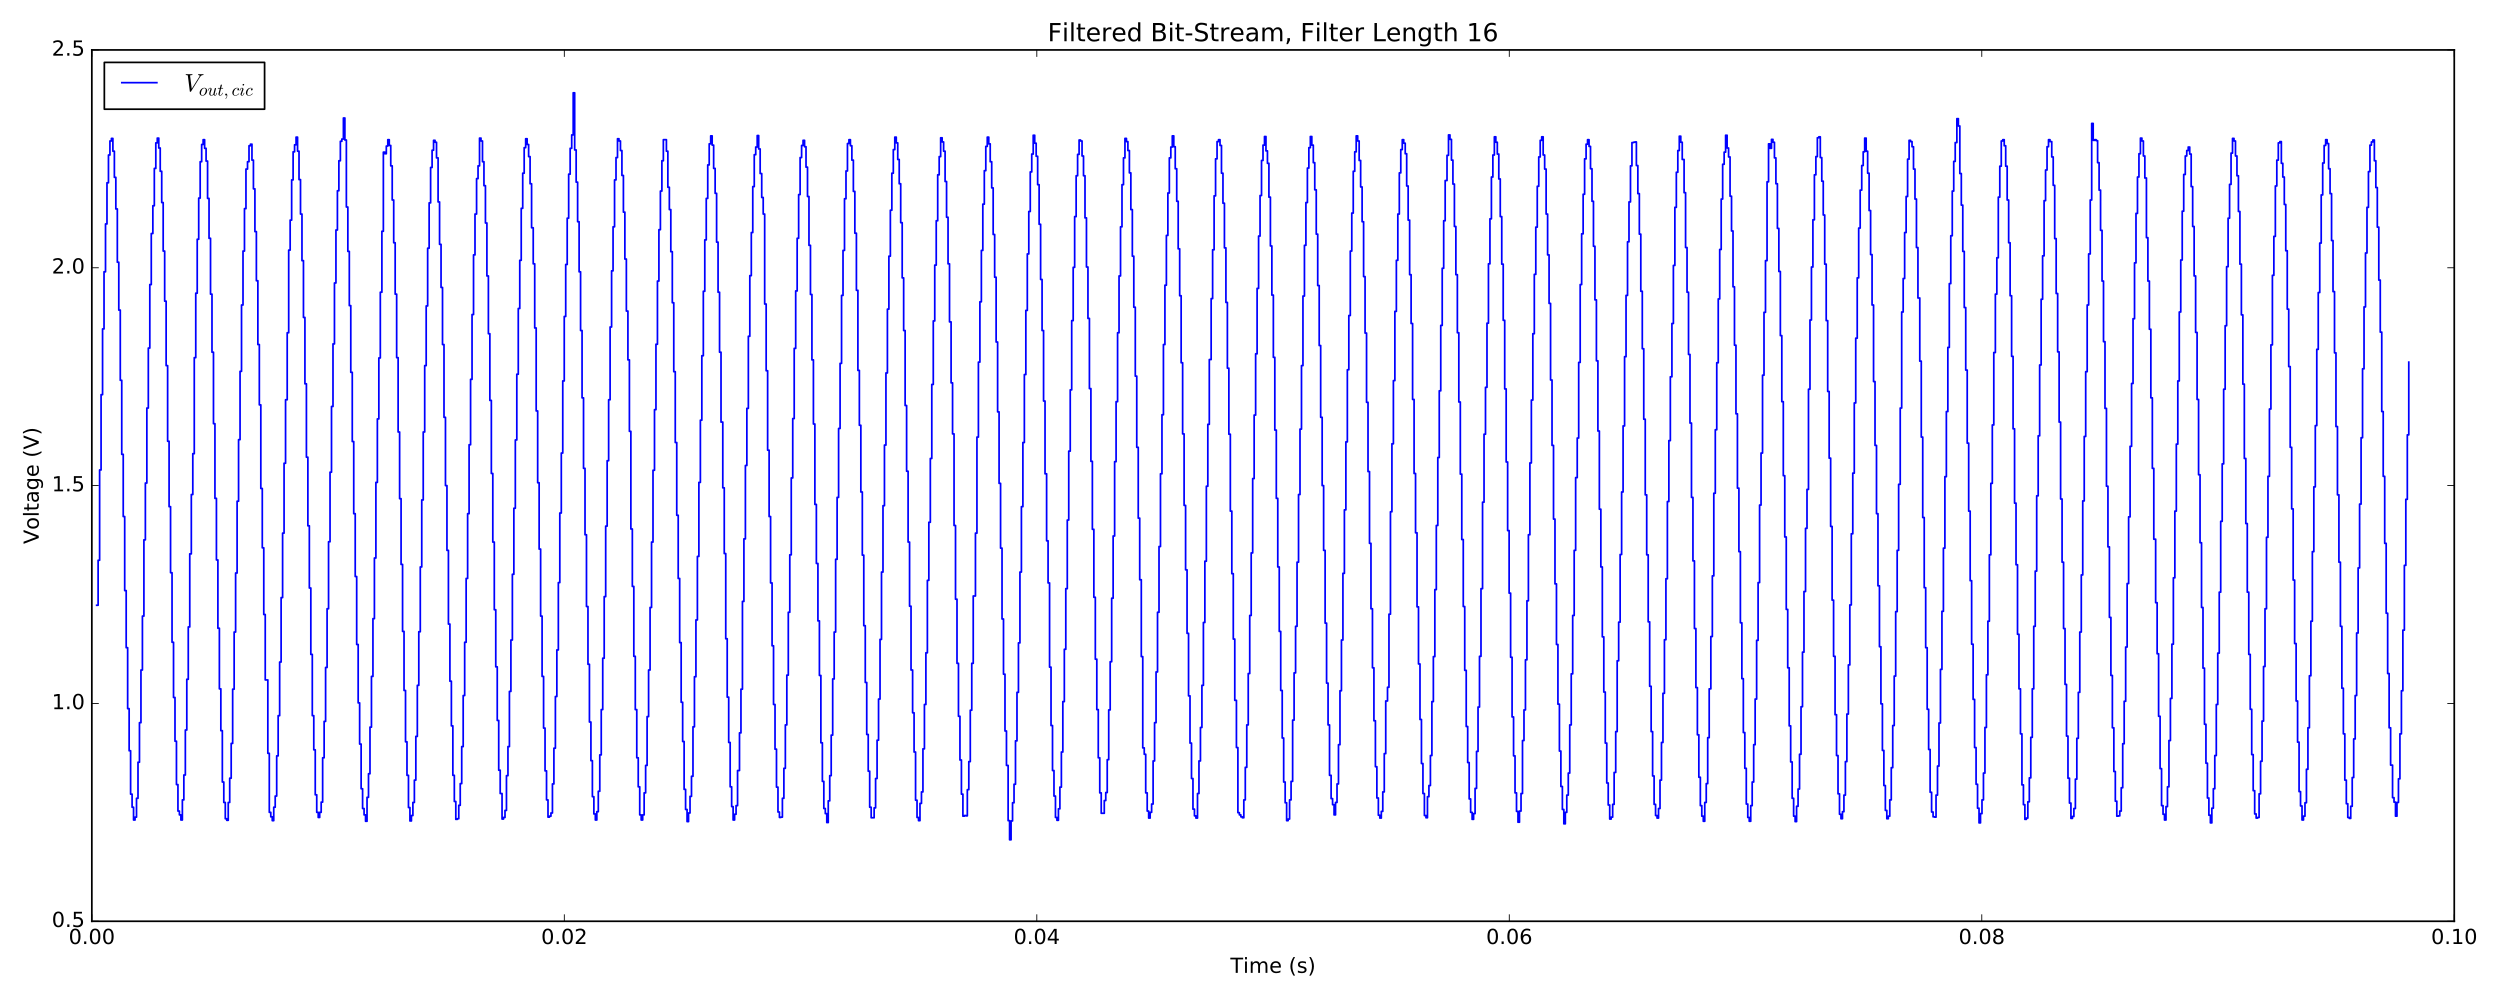 <?xml version="1.0" encoding="utf-8" standalone="no"?>
<!DOCTYPE svg PUBLIC "-//W3C//DTD SVG 1.1//EN"
  "http://www.w3.org/Graphics/SVG/1.1/DTD/svg11.dtd">
<!-- Created with matplotlib (http://matplotlib.org/) -->
<svg height="576pt" version="1.1" viewBox="0 0 1440 576" width="1440pt" xmlns="http://www.w3.org/2000/svg" xmlns:xlink="http://www.w3.org/1999/xlink">
 <defs>
  <style type="text/css">
*{stroke-linecap:butt;stroke-linejoin:round;stroke-miterlimit:100000;}
  </style>
 </defs>
 <g id="figure_1">
  <g id="patch_1">
   <path d="M 0 576 
L 1440 576 
L 1440 0 
L 0 0 
z
" style="fill:#ffffff;"/>
  </g>
  <g id="axes_1">
   <g id="patch_2">
    <path d="M 52.898 530.64 
L 1413.652 530.64 
L 1413.652 28.76 
L 52.898 28.76 
z
" style="fill:#ffffff;"/>
   </g>
   <g id="patch_3">
    <path d="M 1413.652 530.64 
L 1413.652 28.76 
" style="fill:none;stroke:#000000;stroke-linecap:square;stroke-linejoin:miter;"/>
   </g>
   <g id="patch_4">
    <path d="M 52.898 530.64 
L 52.898 28.76 
" style="fill:none;stroke:#000000;stroke-linecap:square;stroke-linejoin:miter;"/>
   </g>
   <g id="patch_5">
    <path d="M 52.898 28.76 
L 1413.652 28.76 
" style="fill:none;stroke:#000000;stroke-linecap:square;stroke-linejoin:miter;"/>
   </g>
   <g id="patch_6">
    <path d="M 52.898 530.64 
L 1413.652 530.64 
" style="fill:none;stroke:#000000;stroke-linecap:square;stroke-linejoin:miter;"/>
   </g>
   <g id="matplotlib.axis_1">
    <g id="xtick_1">
     <g id="line2d_1">
      <defs>
       <path d="M 0 0 
L 0 -4 
" id="m9e889a2d62" style="stroke:#000000;stroke-width:0.5;"/>
      </defs>
      <g>
       <use style="stroke:#000000;stroke-width:0.5;" x="52.898" xlink:href="#m9e889a2d62" y="530.64"/>
      </g>
     </g>
     <g id="line2d_2">
      <defs>
       <path d="M 0 0 
L 0 4 
" id="m8dda7f0cef" style="stroke:#000000;stroke-width:0.5;"/>
      </defs>
      <g>
       <use style="stroke:#000000;stroke-width:0.5;" x="52.898" xlink:href="#m8dda7f0cef" y="28.76"/>
      </g>
     </g>
     <g id="text_1">
      <!-- 0.00 -->
      <defs>
       <path d="M 31.781 66.406 
Q 24.172 66.406 20.328 58.906 
Q 16.5 51.422 16.5 36.375 
Q 16.5 21.391 20.328 13.891 
Q 24.172 6.391 31.781 6.391 
Q 39.453 6.391 43.281 13.891 
Q 47.125 21.391 47.125 36.375 
Q 47.125 51.422 43.281 58.906 
Q 39.453 66.406 31.781 66.406 
M 31.781 74.219 
Q 44.047 74.219 50.516 64.516 
Q 56.984 54.828 56.984 36.375 
Q 56.984 17.969 50.516 8.266 
Q 44.047 -1.422 31.781 -1.422 
Q 19.531 -1.422 13.062 8.266 
Q 6.594 17.969 6.594 36.375 
Q 6.594 54.828 13.062 64.516 
Q 19.531 74.219 31.781 74.219 
" id="BitstreamVeraSans-Roman-30"/>
       <path d="M 10.688 12.406 
L 21 12.406 
L 21 0 
L 10.688 0 
z
" id="BitstreamVeraSans-Roman-2e"/>
      </defs>
      <g transform="translate(39.538 543.758)scale(0.12 -0.12)">
       <use xlink:href="#BitstreamVeraSans-Roman-30"/>
       <use x="63.623" xlink:href="#BitstreamVeraSans-Roman-2e"/>
       <use x="95.41" xlink:href="#BitstreamVeraSans-Roman-30"/>
       <use x="159.033" xlink:href="#BitstreamVeraSans-Roman-30"/>
      </g>
     </g>
    </g>
    <g id="xtick_2">
     <g id="line2d_3">
      <g>
       <use style="stroke:#000000;stroke-width:0.5;" x="325.048" xlink:href="#m9e889a2d62" y="530.64"/>
      </g>
     </g>
     <g id="line2d_4">
      <g>
       <use style="stroke:#000000;stroke-width:0.5;" x="325.048" xlink:href="#m8dda7f0cef" y="28.76"/>
      </g>
     </g>
     <g id="text_2">
      <!-- 0.02 -->
      <defs>
       <path d="M 19.188 8.297 
L 53.609 8.297 
L 53.609 0 
L 7.328 0 
L 7.328 8.297 
Q 12.938 14.109 22.625 23.891 
Q 32.328 33.688 34.812 36.531 
Q 39.547 41.844 41.422 45.531 
Q 43.312 49.219 43.312 52.781 
Q 43.312 58.594 39.234 62.25 
Q 35.156 65.922 28.609 65.922 
Q 23.969 65.922 18.812 64.312 
Q 13.672 62.703 7.812 59.422 
L 7.812 69.391 
Q 13.766 71.781 18.938 73 
Q 24.125 74.219 28.422 74.219 
Q 39.75 74.219 46.484 68.547 
Q 53.219 62.891 53.219 53.422 
Q 53.219 48.922 51.531 44.891 
Q 49.859 40.875 45.406 35.406 
Q 44.188 33.984 37.641 27.219 
Q 31.109 20.453 19.188 8.297 
" id="BitstreamVeraSans-Roman-32"/>
      </defs>
      <g transform="translate(311.689 543.758)scale(0.12 -0.12)">
       <use xlink:href="#BitstreamVeraSans-Roman-30"/>
       <use x="63.623" xlink:href="#BitstreamVeraSans-Roman-2e"/>
       <use x="95.41" xlink:href="#BitstreamVeraSans-Roman-30"/>
       <use x="159.033" xlink:href="#BitstreamVeraSans-Roman-32"/>
      </g>
     </g>
    </g>
    <g id="xtick_3">
     <g id="line2d_5">
      <g>
       <use style="stroke:#000000;stroke-width:0.5;" x="597.199" xlink:href="#m9e889a2d62" y="530.64"/>
      </g>
     </g>
     <g id="line2d_6">
      <g>
       <use style="stroke:#000000;stroke-width:0.5;" x="597.199" xlink:href="#m8dda7f0cef" y="28.76"/>
      </g>
     </g>
     <g id="text_3">
      <!-- 0.04 -->
      <defs>
       <path d="M 37.797 64.312 
L 12.891 25.391 
L 37.797 25.391 
z
M 35.203 72.906 
L 47.609 72.906 
L 47.609 25.391 
L 58.016 25.391 
L 58.016 17.188 
L 47.609 17.188 
L 47.609 0 
L 37.797 0 
L 37.797 17.188 
L 4.891 17.188 
L 4.891 26.703 
z
" id="BitstreamVeraSans-Roman-34"/>
      </defs>
      <g transform="translate(583.84 543.758)scale(0.12 -0.12)">
       <use xlink:href="#BitstreamVeraSans-Roman-30"/>
       <use x="63.623" xlink:href="#BitstreamVeraSans-Roman-2e"/>
       <use x="95.41" xlink:href="#BitstreamVeraSans-Roman-30"/>
       <use x="159.033" xlink:href="#BitstreamVeraSans-Roman-34"/>
      </g>
     </g>
    </g>
    <g id="xtick_4">
     <g id="line2d_7">
      <g>
       <use style="stroke:#000000;stroke-width:0.5;" x="869.351" xlink:href="#m9e889a2d62" y="530.64"/>
      </g>
     </g>
     <g id="line2d_8">
      <g>
       <use style="stroke:#000000;stroke-width:0.5;" x="869.351" xlink:href="#m8dda7f0cef" y="28.76"/>
      </g>
     </g>
     <g id="text_4">
      <!-- 0.06 -->
      <defs>
       <path d="M 33.016 40.375 
Q 26.375 40.375 22.484 35.828 
Q 18.609 31.297 18.609 23.391 
Q 18.609 15.531 22.484 10.953 
Q 26.375 6.391 33.016 6.391 
Q 39.656 6.391 43.531 10.953 
Q 47.406 15.531 47.406 23.391 
Q 47.406 31.297 43.531 35.828 
Q 39.656 40.375 33.016 40.375 
M 52.594 71.297 
L 52.594 62.312 
Q 48.875 64.062 45.094 64.984 
Q 41.312 65.922 37.594 65.922 
Q 27.828 65.922 22.672 59.328 
Q 17.531 52.734 16.797 39.406 
Q 19.672 43.656 24.016 45.922 
Q 28.375 48.188 33.594 48.188 
Q 44.578 48.188 50.953 41.516 
Q 57.328 34.859 57.328 23.391 
Q 57.328 12.156 50.688 5.359 
Q 44.047 -1.422 33.016 -1.422 
Q 20.359 -1.422 13.672 8.266 
Q 6.984 17.969 6.984 36.375 
Q 6.984 53.656 15.188 63.938 
Q 23.391 74.219 37.203 74.219 
Q 40.922 74.219 44.703 73.484 
Q 48.484 72.75 52.594 71.297 
" id="BitstreamVeraSans-Roman-36"/>
      </defs>
      <g transform="translate(855.991 543.758)scale(0.12 -0.12)">
       <use xlink:href="#BitstreamVeraSans-Roman-30"/>
       <use x="63.623" xlink:href="#BitstreamVeraSans-Roman-2e"/>
       <use x="95.41" xlink:href="#BitstreamVeraSans-Roman-30"/>
       <use x="159.033" xlink:href="#BitstreamVeraSans-Roman-36"/>
      </g>
     </g>
    </g>
    <g id="xtick_5">
     <g id="line2d_9">
      <g>
       <use style="stroke:#000000;stroke-width:0.5;" x="1141.502" xlink:href="#m9e889a2d62" y="530.64"/>
      </g>
     </g>
     <g id="line2d_10">
      <g>
       <use style="stroke:#000000;stroke-width:0.5;" x="1141.502" xlink:href="#m8dda7f0cef" y="28.76"/>
      </g>
     </g>
     <g id="text_5">
      <!-- 0.08 -->
      <defs>
       <path d="M 31.781 34.625 
Q 24.75 34.625 20.719 30.859 
Q 16.703 27.094 16.703 20.516 
Q 16.703 13.922 20.719 10.156 
Q 24.75 6.391 31.781 6.391 
Q 38.812 6.391 42.859 10.172 
Q 46.922 13.969 46.922 20.516 
Q 46.922 27.094 42.891 30.859 
Q 38.875 34.625 31.781 34.625 
M 21.922 38.812 
Q 15.578 40.375 12.031 44.719 
Q 8.5 49.078 8.5 55.328 
Q 8.5 64.062 14.719 69.141 
Q 20.953 74.219 31.781 74.219 
Q 42.672 74.219 48.875 69.141 
Q 55.078 64.062 55.078 55.328 
Q 55.078 49.078 51.531 44.719 
Q 48 40.375 41.703 38.812 
Q 48.828 37.156 52.797 32.312 
Q 56.781 27.484 56.781 20.516 
Q 56.781 9.906 50.312 4.234 
Q 43.844 -1.422 31.781 -1.422 
Q 19.734 -1.422 13.25 4.234 
Q 6.781 9.906 6.781 20.516 
Q 6.781 27.484 10.781 32.312 
Q 14.797 37.156 21.922 38.812 
M 18.312 54.391 
Q 18.312 48.734 21.844 45.562 
Q 25.391 42.391 31.781 42.391 
Q 38.141 42.391 41.719 45.562 
Q 45.312 48.734 45.312 54.391 
Q 45.312 60.062 41.719 63.234 
Q 38.141 66.406 31.781 66.406 
Q 25.391 66.406 21.844 63.234 
Q 18.312 60.062 18.312 54.391 
" id="BitstreamVeraSans-Roman-38"/>
      </defs>
      <g transform="translate(1128.142 543.758)scale(0.12 -0.12)">
       <use xlink:href="#BitstreamVeraSans-Roman-30"/>
       <use x="63.623" xlink:href="#BitstreamVeraSans-Roman-2e"/>
       <use x="95.41" xlink:href="#BitstreamVeraSans-Roman-30"/>
       <use x="159.033" xlink:href="#BitstreamVeraSans-Roman-38"/>
      </g>
     </g>
    </g>
    <g id="xtick_6">
     <g id="line2d_11">
      <g>
       <use style="stroke:#000000;stroke-width:0.5;" x="1413.652" xlink:href="#m9e889a2d62" y="530.64"/>
      </g>
     </g>
     <g id="line2d_12">
      <g>
       <use style="stroke:#000000;stroke-width:0.5;" x="1413.652" xlink:href="#m8dda7f0cef" y="28.76"/>
      </g>
     </g>
     <g id="text_6">
      <!-- 0.10 -->
      <defs>
       <path d="M 12.406 8.297 
L 28.516 8.297 
L 28.516 63.922 
L 10.984 60.406 
L 10.984 69.391 
L 28.422 72.906 
L 38.281 72.906 
L 38.281 8.297 
L 54.391 8.297 
L 54.391 0 
L 12.406 0 
z
" id="BitstreamVeraSans-Roman-31"/>
      </defs>
      <g transform="translate(1400.293 543.758)scale(0.12 -0.12)">
       <use xlink:href="#BitstreamVeraSans-Roman-30"/>
       <use x="63.623" xlink:href="#BitstreamVeraSans-Roman-2e"/>
       <use x="95.41" xlink:href="#BitstreamVeraSans-Roman-31"/>
       <use x="159.033" xlink:href="#BitstreamVeraSans-Roman-30"/>
      </g>
     </g>
    </g>
    <g id="text_7">
     <!-- Time (s) -->
     <defs>
      <path d="M 31 75.875 
Q 24.469 64.656 21.281 53.656 
Q 18.109 42.672 18.109 31.391 
Q 18.109 20.125 21.312 9.062 
Q 24.516 -2 31 -13.188 
L 23.188 -13.188 
Q 15.875 -1.703 12.234 9.375 
Q 8.594 20.453 8.594 31.391 
Q 8.594 42.281 12.203 53.312 
Q 15.828 64.359 23.188 75.875 
z
" id="BitstreamVeraSans-Roman-28"/>
      <path d="M 52 44.188 
Q 55.375 50.25 60.062 53.125 
Q 64.75 56 71.094 56 
Q 79.641 56 84.281 50.016 
Q 88.922 44.047 88.922 33.016 
L 88.922 0 
L 79.891 0 
L 79.891 32.719 
Q 79.891 40.578 77.094 44.375 
Q 74.312 48.188 68.609 48.188 
Q 61.625 48.188 57.562 43.547 
Q 53.516 38.922 53.516 30.906 
L 53.516 0 
L 44.484 0 
L 44.484 32.719 
Q 44.484 40.625 41.703 44.406 
Q 38.922 48.188 33.109 48.188 
Q 26.219 48.188 22.156 43.531 
Q 18.109 38.875 18.109 30.906 
L 18.109 0 
L 9.078 0 
L 9.078 54.688 
L 18.109 54.688 
L 18.109 46.188 
Q 21.188 51.219 25.484 53.609 
Q 29.781 56 35.688 56 
Q 41.656 56 45.828 52.969 
Q 50 49.953 52 44.188 
" id="BitstreamVeraSans-Roman-6d"/>
      <path d="M 44.281 53.078 
L 44.281 44.578 
Q 40.484 46.531 36.375 47.5 
Q 32.281 48.484 27.875 48.484 
Q 21.188 48.484 17.844 46.438 
Q 14.5 44.391 14.5 40.281 
Q 14.5 37.156 16.891 35.375 
Q 19.281 33.594 26.516 31.984 
L 29.594 31.297 
Q 39.156 29.25 43.188 25.516 
Q 47.219 21.781 47.219 15.094 
Q 47.219 7.469 41.188 3.016 
Q 35.156 -1.422 24.609 -1.422 
Q 20.219 -1.422 15.453 -0.562 
Q 10.688 0.297 5.422 2 
L 5.422 11.281 
Q 10.406 8.688 15.234 7.391 
Q 20.062 6.109 24.812 6.109 
Q 31.156 6.109 34.562 8.281 
Q 37.984 10.453 37.984 14.406 
Q 37.984 18.062 35.516 20.016 
Q 33.062 21.969 24.703 23.781 
L 21.578 24.516 
Q 13.234 26.266 9.516 29.906 
Q 5.812 33.547 5.812 39.891 
Q 5.812 47.609 11.281 51.797 
Q 16.75 56 26.812 56 
Q 31.781 56 36.172 55.266 
Q 40.578 54.547 44.281 53.078 
" id="BitstreamVeraSans-Roman-73"/>
      <path d="M 56.203 29.594 
L 56.203 25.203 
L 14.891 25.203 
Q 15.484 15.922 20.484 11.062 
Q 25.484 6.203 34.422 6.203 
Q 39.594 6.203 44.453 7.469 
Q 49.312 8.734 54.109 11.281 
L 54.109 2.781 
Q 49.266 0.734 44.188 -0.344 
Q 39.109 -1.422 33.891 -1.422 
Q 20.797 -1.422 13.156 6.188 
Q 5.516 13.812 5.516 26.812 
Q 5.516 40.234 12.766 48.109 
Q 20.016 56 32.328 56 
Q 43.359 56 49.781 48.891 
Q 56.203 41.797 56.203 29.594 
M 47.219 32.234 
Q 47.125 39.594 43.094 43.984 
Q 39.062 48.391 32.422 48.391 
Q 24.906 48.391 20.391 44.141 
Q 15.875 39.891 15.188 32.172 
z
" id="BitstreamVeraSans-Roman-65"/>
      <path d="M 8.016 75.875 
L 15.828 75.875 
Q 23.141 64.359 26.781 53.312 
Q 30.422 42.281 30.422 31.391 
Q 30.422 20.453 26.781 9.375 
Q 23.141 -1.703 15.828 -13.188 
L 8.016 -13.188 
Q 14.5 -2 17.703 9.062 
Q 20.906 20.125 20.906 31.391 
Q 20.906 42.672 17.703 53.656 
Q 14.5 64.656 8.016 75.875 
" id="BitstreamVeraSans-Roman-29"/>
      <path d="M -0.297 72.906 
L 61.375 72.906 
L 61.375 64.594 
L 35.5 64.594 
L 35.5 0 
L 25.594 0 
L 25.594 64.594 
L -0.297 64.594 
z
" id="BitstreamVeraSans-Roman-54"/>
      <path id="BitstreamVeraSans-Roman-20"/>
      <path d="M 9.422 54.688 
L 18.406 54.688 
L 18.406 0 
L 9.422 0 
z
M 9.422 75.984 
L 18.406 75.984 
L 18.406 64.594 
L 9.422 64.594 
z
" id="BitstreamVeraSans-Roman-69"/>
     </defs>
     <g transform="translate(708.696 560.372)scale(0.12 -0.12)">
      <use xlink:href="#BitstreamVeraSans-Roman-54"/>
      <use x="61.037" xlink:href="#BitstreamVeraSans-Roman-69"/>
      <use x="88.82" xlink:href="#BitstreamVeraSans-Roman-6d"/>
      <use x="186.232" xlink:href="#BitstreamVeraSans-Roman-65"/>
      <use x="247.756" xlink:href="#BitstreamVeraSans-Roman-20"/>
      <use x="279.543" xlink:href="#BitstreamVeraSans-Roman-28"/>
      <use x="318.557" xlink:href="#BitstreamVeraSans-Roman-73"/>
      <use x="370.656" xlink:href="#BitstreamVeraSans-Roman-29"/>
     </g>
    </g>
   </g>
   <g id="matplotlib.axis_2">
    <g id="ytick_1">
     <g id="line2d_13">
      <defs>
       <path d="M 0 0 
L 4 0 
" id="m49f8d20559" style="stroke:#000000;stroke-width:0.5;"/>
      </defs>
      <g>
       <use style="stroke:#000000;stroke-width:0.5;" x="52.898" xlink:href="#m49f8d20559" y="530.64"/>
      </g>
     </g>
     <g id="line2d_14">
      <defs>
       <path d="M 0 0 
L -4 0 
" id="mfda4e3b648" style="stroke:#000000;stroke-width:0.5;"/>
      </defs>
      <g>
       <use style="stroke:#000000;stroke-width:0.5;" x="1413.652" xlink:href="#mfda4e3b648" y="530.64"/>
      </g>
     </g>
     <g id="text_8">
      <!-- 0.5 -->
      <defs>
       <path d="M 10.797 72.906 
L 49.516 72.906 
L 49.516 64.594 
L 19.828 64.594 
L 19.828 46.734 
Q 21.969 47.469 24.109 47.828 
Q 26.266 48.188 28.422 48.188 
Q 40.625 48.188 47.75 41.5 
Q 54.891 34.812 54.891 23.391 
Q 54.891 11.625 47.562 5.094 
Q 40.234 -1.422 26.906 -1.422 
Q 22.312 -1.422 17.547 -0.641 
Q 12.797 0.141 7.719 1.703 
L 7.719 11.625 
Q 12.109 9.234 16.797 8.062 
Q 21.484 6.891 26.703 6.891 
Q 35.156 6.891 40.078 11.328 
Q 45.016 15.766 45.016 23.391 
Q 45.016 31 40.078 35.438 
Q 35.156 39.891 26.703 39.891 
Q 22.75 39.891 18.812 39.016 
Q 14.891 38.141 10.797 36.281 
z
" id="BitstreamVeraSans-Roman-35"/>
      </defs>
      <g transform="translate(29.814 533.951)scale(0.12 -0.12)">
       <use xlink:href="#BitstreamVeraSans-Roman-30"/>
       <use x="63.623" xlink:href="#BitstreamVeraSans-Roman-2e"/>
       <use x="95.41" xlink:href="#BitstreamVeraSans-Roman-35"/>
      </g>
     </g>
    </g>
    <g id="ytick_2">
     <g id="line2d_15">
      <g>
       <use style="stroke:#000000;stroke-width:0.5;" x="52.898" xlink:href="#m49f8d20559" y="405.17"/>
      </g>
     </g>
     <g id="line2d_16">
      <g>
       <use style="stroke:#000000;stroke-width:0.5;" x="1413.652" xlink:href="#mfda4e3b648" y="405.17"/>
      </g>
     </g>
     <g id="text_9">
      <!-- 1.0 -->
      <g transform="translate(29.814 408.481)scale(0.12 -0.12)">
       <use xlink:href="#BitstreamVeraSans-Roman-31"/>
       <use x="63.623" xlink:href="#BitstreamVeraSans-Roman-2e"/>
       <use x="95.41" xlink:href="#BitstreamVeraSans-Roman-30"/>
      </g>
     </g>
    </g>
    <g id="ytick_3">
     <g id="line2d_17">
      <g>
       <use style="stroke:#000000;stroke-width:0.5;" x="52.898" xlink:href="#m49f8d20559" y="279.7"/>
      </g>
     </g>
     <g id="line2d_18">
      <g>
       <use style="stroke:#000000;stroke-width:0.5;" x="1413.652" xlink:href="#mfda4e3b648" y="279.7"/>
      </g>
     </g>
     <g id="text_10">
      <!-- 1.5 -->
      <g transform="translate(29.814 283.011)scale(0.12 -0.12)">
       <use xlink:href="#BitstreamVeraSans-Roman-31"/>
       <use x="63.623" xlink:href="#BitstreamVeraSans-Roman-2e"/>
       <use x="95.41" xlink:href="#BitstreamVeraSans-Roman-35"/>
      </g>
     </g>
    </g>
    <g id="ytick_4">
     <g id="line2d_19">
      <g>
       <use style="stroke:#000000;stroke-width:0.5;" x="52.898" xlink:href="#m49f8d20559" y="154.23"/>
      </g>
     </g>
     <g id="line2d_20">
      <g>
       <use style="stroke:#000000;stroke-width:0.5;" x="1413.652" xlink:href="#mfda4e3b648" y="154.23"/>
      </g>
     </g>
     <g id="text_11">
      <!-- 2.0 -->
      <g transform="translate(29.814 157.541)scale(0.12 -0.12)">
       <use xlink:href="#BitstreamVeraSans-Roman-32"/>
       <use x="63.623" xlink:href="#BitstreamVeraSans-Roman-2e"/>
       <use x="95.41" xlink:href="#BitstreamVeraSans-Roman-30"/>
      </g>
     </g>
    </g>
    <g id="ytick_5">
     <g id="line2d_21">
      <g>
       <use style="stroke:#000000;stroke-width:0.5;" x="52.898" xlink:href="#m49f8d20559" y="28.76"/>
      </g>
     </g>
     <g id="line2d_22">
      <g>
       <use style="stroke:#000000;stroke-width:0.5;" x="1413.652" xlink:href="#mfda4e3b648" y="28.76"/>
      </g>
     </g>
     <g id="text_12">
      <!-- 2.5 -->
      <g transform="translate(29.814 32.071)scale(0.12 -0.12)">
       <use xlink:href="#BitstreamVeraSans-Roman-32"/>
       <use x="63.623" xlink:href="#BitstreamVeraSans-Roman-2e"/>
       <use x="95.41" xlink:href="#BitstreamVeraSans-Roman-35"/>
      </g>
     </g>
    </g>
    <g id="text_13">
     <!-- Voltage (V) -->
     <defs>
      <path d="M 18.312 70.219 
L 18.312 54.688 
L 36.812 54.688 
L 36.812 47.703 
L 18.312 47.703 
L 18.312 18.016 
Q 18.312 11.328 20.141 9.422 
Q 21.969 7.516 27.594 7.516 
L 36.812 7.516 
L 36.812 0 
L 27.594 0 
Q 17.188 0 13.234 3.875 
Q 9.281 7.766 9.281 18.016 
L 9.281 47.703 
L 2.688 47.703 
L 2.688 54.688 
L 9.281 54.688 
L 9.281 70.219 
z
" id="BitstreamVeraSans-Roman-74"/>
      <path d="M 45.406 27.984 
Q 45.406 37.75 41.375 43.109 
Q 37.359 48.484 30.078 48.484 
Q 22.859 48.484 18.828 43.109 
Q 14.797 37.75 14.797 27.984 
Q 14.797 18.266 18.828 12.891 
Q 22.859 7.516 30.078 7.516 
Q 37.359 7.516 41.375 12.891 
Q 45.406 18.266 45.406 27.984 
M 54.391 6.781 
Q 54.391 -7.172 48.188 -13.984 
Q 42 -20.797 29.203 -20.797 
Q 24.469 -20.797 20.266 -20.094 
Q 16.062 -19.391 12.109 -17.922 
L 12.109 -9.188 
Q 16.062 -11.328 19.922 -12.344 
Q 23.781 -13.375 27.781 -13.375 
Q 36.625 -13.375 41.016 -8.766 
Q 45.406 -4.156 45.406 5.172 
L 45.406 9.625 
Q 42.625 4.781 38.281 2.391 
Q 33.938 0 27.875 0 
Q 17.828 0 11.672 7.656 
Q 5.516 15.328 5.516 27.984 
Q 5.516 40.672 11.672 48.328 
Q 17.828 56 27.875 56 
Q 33.938 56 38.281 53.609 
Q 42.625 51.219 45.406 46.391 
L 45.406 54.688 
L 54.391 54.688 
z
" id="BitstreamVeraSans-Roman-67"/>
      <path d="M 30.609 48.391 
Q 23.391 48.391 19.188 42.75 
Q 14.984 37.109 14.984 27.297 
Q 14.984 17.484 19.156 11.844 
Q 23.344 6.203 30.609 6.203 
Q 37.797 6.203 41.984 11.859 
Q 46.188 17.531 46.188 27.297 
Q 46.188 37.016 41.984 42.703 
Q 37.797 48.391 30.609 48.391 
M 30.609 56 
Q 42.328 56 49.016 48.375 
Q 55.719 40.766 55.719 27.297 
Q 55.719 13.875 49.016 6.219 
Q 42.328 -1.422 30.609 -1.422 
Q 18.844 -1.422 12.172 6.219 
Q 5.516 13.875 5.516 27.297 
Q 5.516 40.766 12.172 48.375 
Q 18.844 56 30.609 56 
" id="BitstreamVeraSans-Roman-6f"/>
      <path d="M 34.281 27.484 
Q 23.391 27.484 19.188 25 
Q 14.984 22.516 14.984 16.5 
Q 14.984 11.719 18.141 8.906 
Q 21.297 6.109 26.703 6.109 
Q 34.188 6.109 38.703 11.406 
Q 43.219 16.703 43.219 25.484 
L 43.219 27.484 
z
M 52.203 31.203 
L 52.203 0 
L 43.219 0 
L 43.219 8.297 
Q 40.141 3.328 35.547 0.953 
Q 30.953 -1.422 24.312 -1.422 
Q 15.922 -1.422 10.953 3.297 
Q 6 8.016 6 15.922 
Q 6 25.141 12.172 29.828 
Q 18.359 34.516 30.609 34.516 
L 43.219 34.516 
L 43.219 35.406 
Q 43.219 41.609 39.141 45 
Q 35.062 48.391 27.688 48.391 
Q 23 48.391 18.547 47.266 
Q 14.109 46.141 10.016 43.891 
L 10.016 52.203 
Q 14.938 54.109 19.578 55.047 
Q 24.219 56 28.609 56 
Q 40.484 56 46.344 49.844 
Q 52.203 43.703 52.203 31.203 
" id="BitstreamVeraSans-Roman-61"/>
      <path d="M 28.609 0 
L 0.781 72.906 
L 11.078 72.906 
L 34.188 11.531 
L 57.328 72.906 
L 67.578 72.906 
L 39.797 0 
z
" id="BitstreamVeraSans-Roman-56"/>
      <path d="M 9.422 75.984 
L 18.406 75.984 
L 18.406 0 
L 9.422 0 
z
" id="BitstreamVeraSans-Roman-6c"/>
     </defs>
     <g transform="translate(22.318 313.359)rotate(-90.0)scale(0.12 -0.12)">
      <use xlink:href="#BitstreamVeraSans-Roman-56"/>
      <use x="68.299" xlink:href="#BitstreamVeraSans-Roman-6f"/>
      <use x="129.48" xlink:href="#BitstreamVeraSans-Roman-6c"/>
      <use x="157.264" xlink:href="#BitstreamVeraSans-Roman-74"/>
      <use x="196.473" xlink:href="#BitstreamVeraSans-Roman-61"/>
      <use x="257.752" xlink:href="#BitstreamVeraSans-Roman-67"/>
      <use x="321.229" xlink:href="#BitstreamVeraSans-Roman-65"/>
      <use x="382.752" xlink:href="#BitstreamVeraSans-Roman-20"/>
      <use x="414.539" xlink:href="#BitstreamVeraSans-Roman-28"/>
      <use x="453.553" xlink:href="#BitstreamVeraSans-Roman-56"/>
      <use x="521.961" xlink:href="#BitstreamVeraSans-Roman-29"/>
     </g>
    </g>
   </g>
   <g id="text_14">
    <!-- Filtered Bit-Stream, Filter Length 16 -->
    <defs>
     <path d="M 4.891 31.391 
L 31.203 31.391 
L 31.203 23.391 
L 4.891 23.391 
z
" id="BitstreamVeraSans-Roman-2d"/>
     <path d="M 9.812 72.906 
L 19.672 72.906 
L 19.672 8.297 
L 55.172 8.297 
L 55.172 0 
L 9.812 0 
z
" id="BitstreamVeraSans-Roman-4c"/>
     <path d="M 41.109 46.297 
Q 39.594 47.172 37.812 47.578 
Q 36.031 48 33.891 48 
Q 26.266 48 22.188 43.047 
Q 18.109 38.094 18.109 28.812 
L 18.109 0 
L 9.078 0 
L 9.078 54.688 
L 18.109 54.688 
L 18.109 46.188 
Q 20.953 51.172 25.484 53.578 
Q 30.031 56 36.531 56 
Q 37.453 56 38.578 55.875 
Q 39.703 55.766 41.062 55.516 
z
" id="BitstreamVeraSans-Roman-72"/>
     <path d="M 53.516 70.516 
L 53.516 60.891 
Q 47.906 63.578 42.922 64.891 
Q 37.938 66.219 33.297 66.219 
Q 25.25 66.219 20.875 63.094 
Q 16.5 59.969 16.5 54.203 
Q 16.5 49.359 19.406 46.891 
Q 22.312 44.438 30.422 42.922 
L 36.375 41.703 
Q 47.406 39.594 52.656 34.297 
Q 57.906 29 57.906 20.125 
Q 57.906 9.516 50.797 4.047 
Q 43.703 -1.422 29.984 -1.422 
Q 24.812 -1.422 18.969 -0.25 
Q 13.141 0.922 6.891 3.219 
L 6.891 13.375 
Q 12.891 10.016 18.656 8.297 
Q 24.422 6.594 29.984 6.594 
Q 38.422 6.594 43.016 9.906 
Q 47.609 13.234 47.609 19.391 
Q 47.609 24.75 44.312 27.781 
Q 41.016 30.812 33.5 32.328 
L 27.484 33.5 
Q 16.453 35.688 11.516 40.375 
Q 6.594 45.062 6.594 53.422 
Q 6.594 63.094 13.406 68.656 
Q 20.219 74.219 32.172 74.219 
Q 37.312 74.219 42.625 73.281 
Q 47.953 72.359 53.516 70.516 
" id="BitstreamVeraSans-Roman-53"/>
     <path d="M 9.812 72.906 
L 51.703 72.906 
L 51.703 64.594 
L 19.672 64.594 
L 19.672 43.109 
L 48.578 43.109 
L 48.578 34.812 
L 19.672 34.812 
L 19.672 0 
L 9.812 0 
z
" id="BitstreamVeraSans-Roman-46"/>
     <path d="M 11.719 12.406 
L 22.016 12.406 
L 22.016 4 
L 14.016 -11.625 
L 7.719 -11.625 
L 11.719 4 
z
" id="BitstreamVeraSans-Roman-2c"/>
     <path d="M 54.891 33.016 
L 54.891 0 
L 45.906 0 
L 45.906 32.719 
Q 45.906 40.484 42.875 44.328 
Q 39.844 48.188 33.797 48.188 
Q 26.516 48.188 22.312 43.547 
Q 18.109 38.922 18.109 30.906 
L 18.109 0 
L 9.078 0 
L 9.078 75.984 
L 18.109 75.984 
L 18.109 46.188 
Q 21.344 51.125 25.703 53.562 
Q 30.078 56 35.797 56 
Q 45.219 56 50.047 50.172 
Q 54.891 44.344 54.891 33.016 
" id="BitstreamVeraSans-Roman-68"/>
     <path d="M 19.672 34.812 
L 19.672 8.109 
L 35.5 8.109 
Q 43.453 8.109 47.281 11.406 
Q 51.125 14.703 51.125 21.484 
Q 51.125 28.328 47.281 31.562 
Q 43.453 34.812 35.5 34.812 
z
M 19.672 64.797 
L 19.672 42.828 
L 34.281 42.828 
Q 41.5 42.828 45.031 45.531 
Q 48.578 48.25 48.578 53.812 
Q 48.578 59.328 45.031 62.062 
Q 41.5 64.797 34.281 64.797 
z
M 9.812 72.906 
L 35.016 72.906 
Q 46.297 72.906 52.391 68.219 
Q 58.5 63.531 58.5 54.891 
Q 58.5 48.188 55.375 44.234 
Q 52.25 40.281 46.188 39.312 
Q 53.469 37.75 57.5 32.781 
Q 61.531 27.828 61.531 20.406 
Q 61.531 10.641 54.891 5.312 
Q 48.25 0 35.984 0 
L 9.812 0 
z
" id="BitstreamVeraSans-Roman-42"/>
     <path d="M 54.891 33.016 
L 54.891 0 
L 45.906 0 
L 45.906 32.719 
Q 45.906 40.484 42.875 44.328 
Q 39.844 48.188 33.797 48.188 
Q 26.516 48.188 22.312 43.547 
Q 18.109 38.922 18.109 30.906 
L 18.109 0 
L 9.078 0 
L 9.078 54.688 
L 18.109 54.688 
L 18.109 46.188 
Q 21.344 51.125 25.703 53.562 
Q 30.078 56 35.797 56 
Q 45.219 56 50.047 50.172 
Q 54.891 44.344 54.891 33.016 
" id="BitstreamVeraSans-Roman-6e"/>
     <path d="M 45.406 46.391 
L 45.406 75.984 
L 54.391 75.984 
L 54.391 0 
L 45.406 0 
L 45.406 8.203 
Q 42.578 3.328 38.25 0.953 
Q 33.938 -1.422 27.875 -1.422 
Q 17.969 -1.422 11.734 6.484 
Q 5.516 14.406 5.516 27.297 
Q 5.516 40.188 11.734 48.094 
Q 17.969 56 27.875 56 
Q 33.938 56 38.25 53.625 
Q 42.578 51.266 45.406 46.391 
M 14.797 27.297 
Q 14.797 17.391 18.875 11.75 
Q 22.953 6.109 30.078 6.109 
Q 37.203 6.109 41.297 11.75 
Q 45.406 17.391 45.406 27.297 
Q 45.406 37.203 41.297 42.844 
Q 37.203 48.484 30.078 48.484 
Q 22.953 48.484 18.875 42.844 
Q 14.797 37.203 14.797 27.297 
" id="BitstreamVeraSans-Roman-64"/>
    </defs>
    <g transform="translate(603.452 23.76)scale(0.144 -0.144)">
     <use xlink:href="#BitstreamVeraSans-Roman-46"/>
     <use x="57.41" xlink:href="#BitstreamVeraSans-Roman-69"/>
     <use x="85.193" xlink:href="#BitstreamVeraSans-Roman-6c"/>
     <use x="112.977" xlink:href="#BitstreamVeraSans-Roman-74"/>
     <use x="152.186" xlink:href="#BitstreamVeraSans-Roman-65"/>
     <use x="213.709" xlink:href="#BitstreamVeraSans-Roman-72"/>
     <use x="254.791" xlink:href="#BitstreamVeraSans-Roman-65"/>
     <use x="316.314" xlink:href="#BitstreamVeraSans-Roman-64"/>
     <use x="379.791" xlink:href="#BitstreamVeraSans-Roman-20"/>
     <use x="411.578" xlink:href="#BitstreamVeraSans-Roman-42"/>
     <use x="480.182" xlink:href="#BitstreamVeraSans-Roman-69"/>
     <use x="507.965" xlink:href="#BitstreamVeraSans-Roman-74"/>
     <use x="547.174" xlink:href="#BitstreamVeraSans-Roman-2d"/>
     <use x="583.258" xlink:href="#BitstreamVeraSans-Roman-53"/>
     <use x="646.734" xlink:href="#BitstreamVeraSans-Roman-74"/>
     <use x="685.943" xlink:href="#BitstreamVeraSans-Roman-72"/>
     <use x="727.025" xlink:href="#BitstreamVeraSans-Roman-65"/>
     <use x="788.549" xlink:href="#BitstreamVeraSans-Roman-61"/>
     <use x="849.828" xlink:href="#BitstreamVeraSans-Roman-6d"/>
     <use x="947.24" xlink:href="#BitstreamVeraSans-Roman-2c"/>
     <use x="979.027" xlink:href="#BitstreamVeraSans-Roman-20"/>
     <use x="1010.814" xlink:href="#BitstreamVeraSans-Roman-46"/>
     <use x="1068.225" xlink:href="#BitstreamVeraSans-Roman-69"/>
     <use x="1096.008" xlink:href="#BitstreamVeraSans-Roman-6c"/>
     <use x="1123.791" xlink:href="#BitstreamVeraSans-Roman-74"/>
     <use x="1163.0" xlink:href="#BitstreamVeraSans-Roman-65"/>
     <use x="1224.523" xlink:href="#BitstreamVeraSans-Roman-72"/>
     <use x="1265.637" xlink:href="#BitstreamVeraSans-Roman-20"/>
     <use x="1297.424" xlink:href="#BitstreamVeraSans-Roman-4c"/>
     <use x="1353.121" xlink:href="#BitstreamVeraSans-Roman-65"/>
     <use x="1414.645" xlink:href="#BitstreamVeraSans-Roman-6e"/>
     <use x="1478.023" xlink:href="#BitstreamVeraSans-Roman-67"/>
     <use x="1541.5" xlink:href="#BitstreamVeraSans-Roman-74"/>
     <use x="1580.709" xlink:href="#BitstreamVeraSans-Roman-68"/>
     <use x="1644.088" xlink:href="#BitstreamVeraSans-Roman-20"/>
     <use x="1675.875" xlink:href="#BitstreamVeraSans-Roman-31"/>
     <use x="1739.498" xlink:href="#BitstreamVeraSans-Roman-36"/>
    </g>
   </g>
   <g id="line2d_23">
    <path clip-path="url(#pc91701cd91)" d="M 55.673 348.623 
L 56.517 348.623 
L 56.517 322.708 
L 57.374 322.708 
L 57.374 270.694 
L 58.218 270.694 
L 58.218 227.319 
L 59.075 227.319 
L 59.075 189.457 
L 59.919 189.457 
L 59.919 156.558 
L 60.776 156.558 
L 60.776 128.989 
L 61.62 128.989 
L 61.62 105.28 
L 62.477 105.28 
L 62.477 89.289 
L 63.321 89.289 
L 63.321 81.203 
L 64.178 81.203 
L 64.178 79.732 
L 65.022 79.732 
L 65.022 87.084 
L 65.879 87.084 
L 65.879 102.155 
L 66.723 102.155 
L 66.723 120.351 
L 67.58 120.351 
L 67.58 151.044 
L 68.424 151.044 
L 68.424 178.613 
L 69.281 178.613 
L 69.281 219.048 
L 70.125 219.048 
L 70.125 261.688 
L 70.982 261.688 
L 70.982 297.528 
L 71.826 297.528 
L 71.826 340.168 
L 72.683 340.168 
L 72.683 373.067 
L 73.527 373.067 
L 73.527 408.172 
L 74.384 408.172 
L 74.384 432.433 
L 75.227 432.433 
L 75.227 457.429 
L 76.085 457.429 
L 76.085 464.964 
L 76.928 464.964 
L 76.928 472.316 
L 77.786 472.316 
L 77.786 470.662 
L 78.629 470.662 
L 78.629 459.818 
L 79.487 459.818 
L 79.487 439.049 
L 80.33 439.049 
L 80.33 416.259 
L 81.188 416.259 
L 81.188 385.933 
L 82.031 385.933 
L 82.031 354.872 
L 82.889 354.872 
L 82.889 310.945 
L 83.732 310.945 
L 83.732 278.23 
L 84.589 278.23 
L 84.589 235.038 
L 85.433 235.038 
L 85.433 200.485 
L 86.29 200.485 
L 86.29 163.91 
L 87.134 163.91 
L 87.134 134.503 
L 88.046 134.503 
L 88.046 118.513 
L 88.889 118.513 
L 88.889 97.009 
L 89.747 97.009 
L 89.747 82.305 
L 90.59 82.305 
L 90.59 79.548 
L 91.448 79.548 
L 91.448 85.246 
L 92.291 85.246 
L 92.291 98.663 
L 93.149 98.663 
L 93.149 116.675 
L 93.992 116.675 
L 93.992 144.611 
L 94.85 144.611 
L 94.85 173.467 
L 95.693 173.467 
L 95.693 210.593 
L 96.551 210.593 
L 96.551 254.153 
L 97.394 254.153 
L 97.394 291.83 
L 98.238 291.83 
L 98.238 329.876 
L 99.095 329.876 
L 99.095 369.943 
L 99.952 369.943 
L 99.952 401.739 
L 100.796 401.739 
L 100.796 426.919 
L 101.64 426.919 
L 101.64 451.915 
L 102.497 451.915 
L 102.497 467.17 
L 103.341 467.17 
L 103.341 469.375 
L 104.198 469.375 
L 104.198 472.316 
L 105.042 472.316 
L 105.042 460.737 
L 105.899 460.737 
L 105.899 446.401 
L 106.756 446.401 
L 106.756 420.486 
L 107.6 420.486 
L 107.6 391.263 
L 108.444 391.263 
L 108.444 361.121 
L 109.301 361.121 
L 109.301 319.032 
L 110.199 319.032 
L 110.199 284.846 
L 111.056 284.846 
L 111.056 261.321 
L 111.9 261.321 
L 111.9 205.999 
L 112.757 205.999 
L 112.757 168.872 
L 113.601 168.872 
L 113.601 137.811 
L 114.458 137.811 
L 114.458 114.102 
L 115.302 114.102 
L 115.302 93.149 
L 116.159 93.149 
L 116.159 83.224 
L 117.003 83.224 
L 117.003 80.467 
L 117.86 80.467 
L 117.86 85.43 
L 118.704 85.43 
L 118.704 92.782 
L 119.561 92.782 
L 119.561 114.285 
L 120.405 114.285 
L 120.405 137.26 
L 121.262 137.26 
L 121.262 169.424 
L 122.105 169.424 
L 122.105 202.874 
L 122.963 202.874 
L 122.963 244.044 
L 123.806 244.044 
L 123.806 287.052 
L 124.664 287.052 
L 124.664 322.524 
L 125.507 322.524 
L 125.507 361.856 
L 126.365 361.856 
L 126.365 396.777 
L 127.208 396.777 
L 127.208 420.854 
L 128.066 420.854 
L 128.066 450.445 
L 128.909 450.445 
L 128.909 462.207 
L 129.767 462.207 
L 129.767 471.581 
L 130.61 471.581 
L 130.61 472.5 
L 131.467 472.5 
L 131.467 462.207 
L 132.311 462.207 
L 132.311 448.239 
L 133.168 448.239 
L 133.168 428.206 
L 134.012 428.206 
L 134.012 396.961 
L 134.869 396.961 
L 134.869 364.061 
L 135.713 364.061 
L 135.713 330.06 
L 136.57 330.06 
L 136.57 288.706 
L 137.414 288.706 
L 137.414 253.234 
L 138.271 253.234 
L 138.271 213.902 
L 139.115 213.902 
L 139.115 175.673 
L 139.972 175.673 
L 139.972 144.611 
L 140.816 144.611 
L 140.816 120.167 
L 141.673 120.167 
L 141.673 97.376 
L 142.571 97.376 
L 142.571 93.149 
L 143.429 93.149 
L 143.429 83.959 
L 144.272 83.959 
L 144.272 83.04 
L 145.129 83.04 
L 145.129 92.23 
L 145.973 92.23 
L 145.973 108.772 
L 146.83 108.772 
L 146.83 133.4 
L 147.674 133.4 
L 147.674 161.704 
L 148.531 161.704 
L 148.531 198.463 
L 149.375 198.463 
L 149.375 233.2 
L 150.232 233.2 
L 150.232 281.354 
L 151.076 281.354 
L 151.076 315.54 
L 151.933 315.54 
L 151.933 353.953 
L 152.777 353.953 
L 152.777 391.631 
L 154.274 391.631 
L 154.274 433.903 
L 155.117 433.903 
L 155.117 467.905 
L 155.975 467.905 
L 155.975 470.478 
L 156.818 470.478 
L 156.818 472.684 
L 157.676 472.684 
L 157.676 464.964 
L 158.519 464.964 
L 158.519 458.532 
L 159.377 458.532 
L 159.377 435.373 
L 160.22 435.373 
L 160.22 412.215 
L 161.078 412.215 
L 161.078 381.338 
L 161.921 381.338 
L 161.921 344.212 
L 162.778 344.212 
L 162.778 307.085 
L 163.622 307.085 
L 163.622 266.834 
L 164.479 266.834 
L 164.479 230.259 
L 165.432 230.259 
L 165.432 191.663 
L 166.289 191.663 
L 166.289 144.06 
L 167.133 144.06 
L 167.133 126.783 
L 167.99 126.783 
L 167.99 103.625 
L 168.834 103.625 
L 168.834 87.452 
L 169.677 87.452 
L 169.677 83.408 
L 170.535 83.408 
L 170.535 78.997 
L 171.392 78.997 
L 171.392 87.084 
L 172.236 87.084 
L 172.236 103.442 
L 173.093 103.442 
L 173.093 123.291 
L 173.937 123.291 
L 173.937 150.125 
L 174.794 150.125 
L 174.794 182.841 
L 175.638 182.841 
L 175.638 221.07 
L 176.495 221.07 
L 176.495 263.342 
L 177.339 263.342 
L 177.339 302.858 
L 178.182 302.858 
L 178.182 338.698 
L 179.039 338.698 
L 179.039 376.927 
L 179.883 376.927 
L 179.883 412.215 
L 180.74 412.215 
L 180.74 431.881 
L 181.584 431.881 
L 181.584 457.796 
L 182.441 457.796 
L 182.441 467.905 
L 183.299 467.905 
L 183.299 470.846 
L 184.142 470.846 
L 184.142 467.905 
L 185 467.905 
L 185 462.024 
L 185.843 462.024 
L 185.843 436.476 
L 186.701 436.476 
L 186.701 415.524 
L 187.544 415.524 
L 187.544 384.463 
L 188.401 384.463 
L 188.401 350.644 
L 189.245 350.644 
L 189.245 312.048 
L 190.102 312.048 
L 190.102 271.981 
L 190.946 271.981 
L 190.946 234.119 
L 191.803 234.119 
L 191.803 198.095 
L 192.647 198.095 
L 192.647 162.991 
L 193.504 162.991 
L 193.504 132.481 
L 194.348 132.481 
L 194.348 109.874 
L 195.192 109.874 
L 195.192 92.598 
L 196.049 92.598 
L 196.049 81.386 
L 196.906 81.386 
L 196.906 80.1 
L 197.804 80.1 
L 197.804 67.969 
L 198.648 67.969 
L 198.648 80.651 
L 199.505 80.651 
L 199.505 119.248 
L 200.363 119.248 
L 200.363 144.795 
L 201.206 144.795 
L 201.206 176.04 
L 202.05 176.04 
L 202.05 214.453 
L 202.907 214.453 
L 202.907 254.336 
L 203.751 254.336 
L 203.751 295.874 
L 204.608 295.874 
L 204.608 332.081 
L 205.452 332.081 
L 205.452 371.229 
L 206.309 371.229 
L 206.309 404.864 
L 207.153 404.864 
L 207.153 428.573 
L 208.01 428.573 
L 208.01 454.304 
L 208.854 454.304 
L 208.854 465.699 
L 209.711 465.699 
L 209.711 469.375 
L 210.555 469.375 
L 210.555 473.051 
L 211.412 473.051 
L 211.412 459.267 
L 212.256 459.267 
L 212.256 445.666 
L 213.113 445.666 
L 213.113 418.832 
L 213.956 418.832 
L 213.956 389.609 
L 214.814 389.609 
L 214.814 356.342 
L 215.657 356.342 
L 215.657 321.421 
L 216.515 321.421 
L 216.515 277.862 
L 217.358 277.862 
L 217.358 241.287 
L 218.216 241.287 
L 218.216 206.182 
L 219.059 206.182 
L 219.059 168.321 
L 219.971 168.321 
L 219.971 133.216 
L 220.815 133.216 
L 220.815 87.635 
L 221.672 87.635 
L 221.672 88.554 
L 222.516 88.554 
L 222.516 84.143 
L 223.373 84.143 
L 223.373 80.467 
L 224.217 80.467 
L 224.217 83.776 
L 225.074 83.776 
L 225.074 95.538 
L 225.917 95.538 
L 225.917 115.204 
L 226.775 115.204 
L 226.775 139.833 
L 227.618 139.833 
L 227.618 169.424 
L 228.476 169.424 
L 228.476 205.999 
L 229.319 205.999 
L 229.319 248.823 
L 230.177 248.823 
L 230.177 287.236 
L 231.02 287.236 
L 231.02 325.097 
L 231.878 325.097 
L 231.878 363.694 
L 232.721 363.694 
L 232.721 397.696 
L 233.579 397.696 
L 233.579 427.287 
L 234.422 427.287 
L 234.422 446.585 
L 235.279 446.585 
L 235.279 465.148 
L 236.123 465.148 
L 236.123 472.867 
L 236.98 472.867 
L 236.98 469.743 
L 237.824 469.743 
L 237.824 462.207 
L 238.681 462.207 
L 238.681 449.342 
L 239.525 449.342 
L 239.525 424.162 
L 240.382 424.162 
L 240.382 394.755 
L 241.226 394.755 
L 241.226 363.878 
L 242.083 363.878 
L 242.083 326.567 
L 242.927 326.567 
L 242.927 287.971 
L 243.784 287.971 
L 243.784 248.823 
L 244.628 248.823 
L 244.628 210.593 
L 245.485 210.593 
L 245.485 176.224 
L 246.329 176.224 
L 246.329 142.957 
L 247.186 142.957 
L 247.186 116.859 
L 248.03 116.859 
L 248.03 96.457 
L 248.887 96.457 
L 248.887 86.533 
L 249.731 86.533 
L 249.731 80.835 
L 250.588 80.835 
L 250.588 81.938 
L 251.432 81.938 
L 251.432 90.944 
L 252.343 90.944 
L 252.343 116.307 
L 253.187 116.307 
L 253.187 140.752 
L 254.044 140.752 
L 254.044 165.564 
L 254.888 165.564 
L 254.888 198.463 
L 255.745 198.463 
L 255.745 240.368 
L 256.589 240.368 
L 256.589 279.7 
L 257.446 279.7 
L 257.446 317.01 
L 258.29 317.01 
L 258.29 359.467 
L 259.147 359.467 
L 259.147 392.366 
L 259.991 392.366 
L 259.991 418.097 
L 260.848 418.097 
L 260.848 446.585 
L 261.692 446.585 
L 261.692 461.656 
L 262.549 461.656 
L 262.549 471.948 
L 263.393 471.948 
L 263.393 471.581 
L 264.25 471.581 
L 264.25 463.862 
L 265.094 463.862 
L 265.094 451.364 
L 265.951 451.364 
L 265.951 430.043 
L 266.795 430.043 
L 266.795 400.636 
L 267.652 400.636 
L 267.652 369.943 
L 268.496 369.943 
L 268.496 333.184 
L 269.353 333.184 
L 269.353 295.874 
L 270.196 295.874 
L 270.196 256.174 
L 271.054 256.174 
L 271.054 218.497 
L 271.897 218.497 
L 271.897 181.186 
L 272.755 181.186 
L 272.755 146.817 
L 273.598 146.817 
L 273.598 123.291 
L 274.51 123.291 
L 274.51 102.89 
L 275.354 102.89 
L 275.354 95.538 
L 276.211 95.538 
L 276.211 79.548 
L 277.055 79.548 
L 277.055 81.203 
L 277.912 81.203 
L 277.912 93.149 
L 278.756 93.149 
L 278.756 106.934 
L 279.613 106.934 
L 279.613 128.438 
L 280.457 128.438 
L 280.457 158.947 
L 281.314 158.947 
L 281.314 192.214 
L 282.158 192.214 
L 282.158 230.627 
L 283.015 230.627 
L 283.015 272.716 
L 283.858 272.716 
L 283.858 312.232 
L 284.716 312.232 
L 284.716 351.196 
L 285.559 351.196 
L 285.559 384.095 
L 286.417 384.095 
L 286.417 414.972 
L 287.26 414.972 
L 287.26 443.644 
L 288.118 443.644 
L 288.118 457.061 
L 289.179 457.061 
L 289.179 471.765 
L 290.023 471.765 
L 290.023 470.846 
L 290.88 470.846 
L 290.88 466.802 
L 291.724 466.802 
L 291.724 446.769 
L 292.581 446.769 
L 292.581 430.043 
L 293.425 430.043 
L 293.425 398.247 
L 294.282 398.247 
L 294.282 368.656 
L 295.125 368.656 
L 295.125 330.795 
L 295.983 330.795 
L 295.983 292.749 
L 296.826 292.749 
L 296.826 253.417 
L 297.684 253.417 
L 297.684 215.556 
L 298.527 215.556 
L 298.527 177.694 
L 299.385 177.694 
L 299.385 149.941 
L 300.228 149.941 
L 300.228 119.983 
L 301.086 119.983 
L 301.086 99.766 
L 301.929 99.766 
L 301.929 85.062 
L 302.787 85.062 
L 302.787 79.916 
L 303.63 79.916 
L 303.63 83.224 
L 304.487 83.224 
L 304.487 90.208 
L 305.331 90.208 
L 305.331 105.831 
L 306.188 105.831 
L 306.188 131.194 
L 307.141 131.194 
L 307.141 151.963 
L 307.998 151.963 
L 307.998 188.906 
L 308.842 188.906 
L 308.842 236.692 
L 309.699 236.692 
L 309.699 278.046 
L 310.543 278.046 
L 310.543 316.275 
L 311.4 316.275 
L 311.4 354.872 
L 312.244 354.872 
L 312.244 389.609 
L 313.101 389.609 
L 313.101 419.383 
L 313.945 419.383 
L 313.945 444.012 
L 314.802 444.012 
L 314.802 460.737 
L 315.646 460.737 
L 315.646 470.662 
L 316.503 470.662 
L 316.503 470.111 
L 317.347 470.111 
L 317.347 468.273 
L 318.204 468.273 
L 318.204 451.547 
L 319.048 451.547 
L 319.048 430.962 
L 319.905 430.962 
L 319.905 401.188 
L 320.749 401.188 
L 320.749 374.354 
L 321.606 374.354 
L 321.606 335.573 
L 322.449 335.573 
L 322.449 295.506 
L 323.307 295.506 
L 323.307 260.953 
L 324.15 260.953 
L 324.15 219.416 
L 325.008 219.416 
L 325.008 182.289 
L 325.851 182.289 
L 325.851 152.331 
L 326.709 152.331 
L 326.709 125.681 
L 327.552 125.681 
L 327.552 100.317 
L 328.41 100.317 
L 328.41 85.43 
L 329.308 85.43 
L 329.308 77.71 
L 330.165 77.71 
L 330.165 53.45 
L 331.009 53.45 
L 331.009 86.349 
L 331.866 86.349 
L 331.866 104.912 
L 332.71 104.912 
L 332.71 127.702 
L 333.567 127.702 
L 333.567 156.558 
L 334.41 156.558 
L 334.41 190.376 
L 335.268 190.376 
L 335.268 229.157 
L 336.111 229.157 
L 336.111 269.775 
L 336.969 269.775 
L 336.969 308.004 
L 337.812 308.004 
L 337.812 349.358 
L 338.67 349.358 
L 338.67 382.625 
L 339.513 382.625 
L 339.513 415.891 
L 340.371 415.891 
L 340.371 438.13 
L 341.214 438.13 
L 341.214 458.899 
L 342.072 458.899 
L 342.072 468.824 
L 342.915 468.824 
L 342.915 472.316 
L 343.772 472.316 
L 343.772 467.537 
L 344.616 467.537 
L 344.616 455.775 
L 345.473 455.775 
L 345.473 434.822 
L 346.317 434.822 
L 346.317 408.723 
L 347.174 408.723 
L 347.174 379.133 
L 348.018 379.133 
L 348.018 343.66 
L 348.875 343.66 
L 348.875 303.042 
L 349.719 303.042 
L 349.719 265.364 
L 350.576 265.364 
L 350.576 230.259 
L 351.42 230.259 
L 351.42 188.354 
L 352.277 188.354 
L 352.277 156.007 
L 353.121 156.007 
L 353.121 130.643 
L 353.978 130.643 
L 353.978 103.625 
L 354.822 103.625 
L 354.822 90.76 
L 355.679 90.76 
L 355.679 79.916 
L 356.523 79.916 
L 356.523 81.203 
L 357.38 81.203 
L 357.38 86.716 
L 358.224 86.716 
L 358.224 101.052 
L 359.081 101.052 
L 359.081 122.189 
L 359.925 122.189 
L 359.925 149.206 
L 360.782 149.206 
L 360.782 179.165 
L 361.68 179.165 
L 361.68 207.285 
L 362.537 207.285 
L 362.537 248.455 
L 363.381 248.455 
L 363.381 304.696 
L 364.225 304.696 
L 364.225 337.779 
L 365.082 337.779 
L 365.082 378.03 
L 365.926 378.03 
L 365.926 408.723 
L 366.783 408.723 
L 366.783 436.476 
L 367.627 436.476 
L 367.627 453.201 
L 368.484 453.201 
L 368.484 469.375 
L 369.327 469.375 
L 369.327 472.316 
L 370.185 472.316 
L 370.185 469.375 
L 371.028 469.375 
L 371.028 456.694 
L 371.886 456.694 
L 371.886 440.887 
L 372.729 440.887 
L 372.729 412.767 
L 373.587 412.767 
L 373.587 385.933 
L 374.444 385.933 
L 374.444 349.909 
L 375.288 349.909 
L 375.288 312.232 
L 376.131 312.232 
L 376.131 270.878 
L 376.989 270.878 
L 376.989 235.957 
L 377.832 235.957 
L 377.832 198.279 
L 378.689 198.279 
L 378.689 161.888 
L 379.533 161.888 
L 379.533 132.297 
L 380.39 132.297 
L 380.39 110.058 
L 381.248 110.058 
L 381.248 92.598 
L 382.091 92.598 
L 382.091 80.467 
L 383.847 80.467 
L 383.847 87.084 
L 384.69 87.084 
L 384.69 107.853 
L 385.548 107.853 
L 385.548 120.718 
L 386.391 120.718 
L 386.391 144.979 
L 387.249 144.979 
L 387.249 174.386 
L 388.092 174.386 
L 388.092 214.086 
L 388.95 214.086 
L 388.95 254.888 
L 389.807 254.888 
L 389.807 296.793 
L 390.65 296.793 
L 390.65 333.184 
L 391.494 333.184 
L 391.494 370.127 
L 392.351 370.127 
L 392.351 404.496 
L 393.209 404.496 
L 393.209 427.103 
L 394.052 427.103 
L 394.052 454.672 
L 394.896 454.672 
L 394.896 466.251 
L 395.753 466.251 
L 395.753 473.235 
L 396.597 473.235 
L 396.597 468.273 
L 397.454 468.273 
L 397.454 458.715 
L 398.298 458.715 
L 398.298 447.136 
L 399.155 447.136 
L 399.155 418.648 
L 399.999 418.648 
L 399.999 389.793 
L 400.856 389.793 
L 400.856 357.077 
L 401.7 357.077 
L 401.7 320.502 
L 402.557 320.502 
L 402.557 277.862 
L 403.414 277.862 
L 403.414 242.022 
L 404.258 242.022 
L 404.258 204.896 
L 405.115 204.896 
L 405.115 167.769 
L 405.959 167.769 
L 405.959 138.179 
L 406.803 138.179 
L 406.803 114.285 
L 407.66 114.285 
L 407.66 94.987 
L 408.504 94.987 
L 408.504 82.857 
L 409.361 82.857 
L 409.361 78.262 
L 410.205 78.262 
L 410.205 83.592 
L 411.062 83.592 
L 411.062 97.009 
L 411.919 97.009 
L 411.919 111.345 
L 412.763 111.345 
L 412.763 139.465 
L 413.606 139.465 
L 413.606 168.321 
L 414.464 168.321 
L 414.464 202.874 
L 415.307 202.874 
L 415.307 243.125 
L 416.328 243.125 
L 416.328 280.987 
L 417.172 280.987 
L 417.172 318.848 
L 418.029 318.848 
L 418.029 367.921 
L 418.873 367.921 
L 418.873 401.555 
L 419.73 401.555 
L 419.73 427.654 
L 420.574 427.654 
L 420.574 453.201 
L 421.431 453.201 
L 421.431 464.597 
L 422.274 464.597 
L 422.274 472.316 
L 423.132 472.316 
L 423.132 469.008 
L 423.975 469.008 
L 423.975 464.045 
L 424.833 464.045 
L 424.833 443.828 
L 425.948 443.828 
L 425.948 422.14 
L 426.792 422.14 
L 426.792 396.961 
L 427.649 396.961 
L 427.649 346.417 
L 428.493 346.417 
L 428.493 310.394 
L 429.35 310.394 
L 429.35 268.121 
L 430.194 268.121 
L 430.194 235.222 
L 431.051 235.222 
L 431.051 193.684 
L 431.895 193.684 
L 431.895 158.764 
L 432.752 158.764 
L 432.752 133.951 
L 433.596 133.951 
L 433.596 107.485 
L 434.453 107.485 
L 434.453 89.106 
L 435.297 89.106 
L 435.297 84.695 
L 436.154 84.695 
L 436.154 78.078 
L 436.998 78.078 
L 436.998 85.797 
L 437.855 85.797 
L 437.855 99.95 
L 438.753 99.95 
L 438.753 113.734 
L 439.61 113.734 
L 439.61 123.291 
L 440.454 123.291 
L 440.454 175.121 
L 441.311 175.121 
L 441.311 213.534 
L 442.155 213.534 
L 442.155 259.299 
L 443.012 259.299 
L 443.012 297.528 
L 443.856 297.528 
L 443.856 335.757 
L 444.713 335.757 
L 444.713 371.965 
L 445.557 371.965 
L 445.557 405.783 
L 446.414 405.783 
L 446.414 431.514 
L 447.258 431.514 
L 447.258 453.385 
L 448.115 453.385 
L 448.115 467.721 
L 448.959 467.721 
L 448.959 470.846 
L 449.816 470.846 
L 449.816 470.662 
L 450.66 470.662 
L 450.66 459.818 
L 451.517 459.818 
L 451.517 442.541 
L 452.361 442.541 
L 452.361 417.545 
L 453.218 417.545 
L 453.218 388.874 
L 454.062 388.874 
L 454.062 352.666 
L 454.919 352.666 
L 454.919 319.583 
L 455.763 319.583 
L 455.763 275.289 
L 456.62 275.289 
L 456.62 241.103 
L 457.464 241.103 
L 457.464 200.669 
L 458.321 200.669 
L 458.321 167.586 
L 459.165 167.586 
L 459.165 137.26 
L 460.022 137.26 
L 460.022 112.08 
L 460.865 112.08 
L 460.865 90.76 
L 461.723 90.76 
L 461.723 83.776 
L 462.566 83.776 
L 462.566 80.835 
L 463.424 80.835 
L 463.424 84.511 
L 464.267 84.511 
L 464.267 96.274 
L 465.125 96.274 
L 465.125 113.183 
L 465.968 113.183 
L 465.968 141.303 
L 466.826 141.303 
L 466.826 169.607 
L 467.669 169.607 
L 467.669 207.285 
L 468.527 207.285 
L 468.527 244.228 
L 469.37 244.228 
L 469.37 290.544 
L 470.227 290.544 
L 470.227 324.546 
L 471.126 324.546 
L 471.126 357.629 
L 471.983 357.629 
L 471.983 389.057 
L 472.826 389.057 
L 472.826 427.838 
L 473.684 427.838 
L 473.684 450.077 
L 474.527 450.077 
L 474.527 465.699 
L 475.371 465.699 
L 475.371 468.64 
L 476.228 468.64 
L 476.228 473.786 
L 477.072 473.786 
L 477.072 461.288 
L 477.929 461.288 
L 477.929 446.769 
L 478.773 446.769 
L 478.773 423.427 
L 479.63 423.427 
L 479.63 391.079 
L 480.488 391.079 
L 480.488 364.061 
L 481.331 364.061 
L 481.331 322.156 
L 482.175 322.156 
L 482.175 286.5 
L 483.032 286.5 
L 483.032 246.801 
L 483.889 246.801 
L 483.889 209.307 
L 484.733 209.307 
L 484.733 170.159 
L 485.577 170.159 
L 485.577 144.244 
L 486.434 144.244 
L 486.434 114.469 
L 487.291 114.469 
L 487.291 98.479 
L 488.135 98.479 
L 488.135 82.673 
L 488.992 82.673 
L 488.992 80.467 
L 489.836 80.467 
L 489.836 83.959 
L 490.68 83.959 
L 490.68 92.23 
L 491.537 92.23 
L 491.537 110.242 
L 492.394 110.242 
L 492.394 134.319 
L 493.292 134.319 
L 493.292 167.218 
L 494.15 167.218 
L 494.15 213.35 
L 494.993 213.35 
L 494.993 244.963 
L 495.85 244.963 
L 495.85 283.376 
L 496.694 283.376 
L 496.694 319.767 
L 497.538 319.767 
L 497.538 360.386 
L 498.395 360.386 
L 498.395 393.101 
L 499.239 393.101 
L 499.239 423.059 
L 500.096 423.059 
L 500.096 444.196 
L 500.94 444.196 
L 500.94 464.964 
L 501.797 464.964 
L 501.797 471.029 
L 503.498 471.029 
L 503.498 465.332 
L 504.342 465.332 
L 504.342 448.423 
L 505.199 448.423 
L 505.199 426.368 
L 506.043 426.368 
L 506.043 402.658 
L 506.9 402.658 
L 506.9 368.289 
L 507.743 368.289 
L 507.743 329.508 
L 508.601 329.508 
L 508.601 291.279 
L 509.444 291.279 
L 509.444 256.358 
L 510.302 256.358 
L 510.302 214.821 
L 511.145 214.821 
L 511.145 178.062 
L 512.003 178.062 
L 512.003 147.552 
L 512.846 147.552 
L 512.846 121.086 
L 513.704 121.086 
L 513.704 99.766 
L 514.547 99.766 
L 514.547 86.165 
L 515.405 86.165 
L 515.405 78.997 
L 516.248 78.997 
L 516.248 82.305 
L 517.105 82.305 
L 517.105 91.863 
L 517.949 91.863 
L 517.949 105.831 
L 518.806 105.831 
L 518.806 128.254 
L 519.664 128.254 
L 519.664 160.05 
L 520.507 160.05 
L 520.507 190.376 
L 521.351 190.376 
L 521.351 233.568 
L 522.208 233.568 
L 522.208 271.429 
L 523.066 271.429 
L 523.066 312.232 
L 523.909 312.232 
L 523.909 349.174 
L 524.753 349.174 
L 524.753 385.933 
L 525.665 385.933 
L 525.665 410.561 
L 526.508 410.561 
L 526.508 433.168 
L 527.366 433.168 
L 527.366 460.921 
L 528.209 460.921 
L 528.209 470.846 
L 529.066 470.846 
L 529.066 472.684 
L 529.91 472.684 
L 529.91 462.759 
L 530.767 462.759 
L 530.767 456.142 
L 531.611 456.142 
L 531.611 431.33 
L 532.468 431.33 
L 532.468 405.783 
L 533.312 405.783 
L 533.312 376.008 
L 534.169 376.008 
L 534.169 334.287 
L 535.013 334.287 
L 535.013 300.836 
L 535.87 300.836 
L 535.87 264.078 
L 536.714 264.078 
L 536.714 221.437 
L 537.571 221.437 
L 537.571 184.862 
L 538.415 184.862 
L 538.415 152.698 
L 539.272 152.698 
L 539.272 127.151 
L 540.116 127.151 
L 540.116 100.685 
L 540.973 100.685 
L 540.973 90.208 
L 541.817 90.208 
L 541.817 79.365 
L 542.674 79.365 
L 542.674 81.754 
L 543.518 81.754 
L 543.518 87.084 
L 544.375 87.084 
L 544.375 104.544 
L 545.219 104.544 
L 545.219 125.129 
L 546.076 125.129 
L 546.076 151.963 
L 546.92 151.963 
L 546.92 185.414 
L 547.831 185.414 
L 547.831 220.518 
L 548.675 220.518 
L 548.675 249.925 
L 549.532 249.925 
L 549.532 302.674 
L 550.376 302.674 
L 550.376 345.131 
L 551.233 345.131 
L 551.233 382.073 
L 552.077 382.073 
L 552.077 412.583 
L 552.934 412.583 
L 552.934 437.763 
L 553.778 437.763 
L 553.778 457.429 
L 554.635 457.429 
L 554.635 470.111 
L 555.479 470.111 
L 555.479 469.743 
L 556.336 469.743 
L 556.336 469.927 
L 557.18 469.927 
L 557.18 454.856 
L 558.037 454.856 
L 558.037 438.682 
L 558.881 438.682 
L 558.881 409.091 
L 559.738 409.091 
L 559.738 382.073 
L 560.582 382.073 
L 560.582 343.293 
L 561.861 343.293 
L 561.861 307.085 
L 562.718 307.085 
L 562.718 251.763 
L 563.562 251.763 
L 563.562 208.572 
L 564.419 208.572 
L 564.419 173.835 
L 565.263 173.835 
L 565.263 144.244 
L 566.106 144.244 
L 566.106 117.594 
L 566.964 117.594 
L 566.964 98.295 
L 567.821 98.295 
L 567.821 84.327 
L 568.664 84.327 
L 568.664 78.997 
L 569.522 78.997 
L 569.522 82.857 
L 570.365 82.857 
L 570.365 93.149 
L 571.223 93.149 
L 571.223 108.22 
L 572.066 108.22 
L 572.066 135.054 
L 572.924 135.054 
L 572.924 159.683 
L 573.767 159.683 
L 573.767 196.993 
L 574.625 196.993 
L 574.625 237.244 
L 575.468 237.244 
L 575.468 278.413 
L 576.326 278.413 
L 576.326 315.724 
L 577.169 315.724 
L 577.169 356.526 
L 578.013 356.526 
L 578.013 388.322 
L 578.87 388.322 
L 578.87 421.038 
L 579.727 421.038 
L 579.727 440.887 
L 580.68 440.887 
L 580.68 472.684 
L 581.524 472.684 
L 581.524 483.711 
L 582.381 483.711 
L 582.381 472.867 
L 583.225 472.867 
L 583.225 462.391 
L 584.082 462.391 
L 584.082 451.731 
L 584.925 451.731 
L 584.925 426.735 
L 585.783 426.735 
L 585.783 398.798 
L 586.626 398.798 
L 586.626 370.31 
L 587.484 370.31 
L 587.484 329.508 
L 588.327 329.508 
L 588.327 291.83 
L 589.185 291.83 
L 589.185 254.888 
L 590.028 254.888 
L 590.028 215.74 
L 590.886 215.74 
L 590.886 178.797 
L 591.729 178.797 
L 591.729 146.266 
L 592.587 146.266 
L 592.587 121.821 
L 593.43 121.821 
L 593.43 99.031 
L 594.287 99.031 
L 594.287 88.738 
L 595.131 88.738 
L 595.131 77.894 
L 595.988 77.894 
L 595.988 82.489 
L 596.832 82.489 
L 596.832 90.025 
L 597.689 90.025 
L 597.689 106.382 
L 598.533 106.382 
L 598.533 129.173 
L 599.39 129.173 
L 599.39 160.969 
L 600.234 160.969 
L 600.234 190.376 
L 601.091 190.376 
L 601.091 230.995 
L 601.935 230.995 
L 601.935 272.9 
L 602.847 272.9 
L 602.847 311.496 
L 603.69 311.496 
L 603.69 335.757 
L 604.548 335.757 
L 604.548 384.279 
L 605.391 384.279 
L 605.391 417.913 
L 606.249 417.913 
L 606.249 443.828 
L 607.092 443.828 
L 607.092 458.532 
L 607.949 458.532 
L 607.949 470.846 
L 608.793 470.846 
L 608.793 472.5 
L 609.65 472.5 
L 609.65 465.883 
L 610.494 465.883 
L 610.494 453.385 
L 611.351 453.385 
L 611.351 433.168 
L 612.195 433.168 
L 612.195 404.129 
L 613.052 404.129 
L 613.052 373.986 
L 613.896 373.986 
L 613.896 339.065 
L 614.753 339.065 
L 614.753 299.55 
L 615.597 299.55 
L 615.597 259.85 
L 616.454 259.85 
L 616.454 224.562 
L 617.298 224.562 
L 617.298 184.679 
L 618.155 184.679 
L 618.155 153.985 
L 618.999 153.985 
L 618.999 124.762 
L 619.856 124.762 
L 619.856 101.236 
L 620.7 101.236 
L 620.7 88.922 
L 621.557 88.922 
L 621.557 80.651 
L 622.401 80.651 
L 622.401 81.203 
L 623.258 81.203 
L 623.258 89.841 
L 624.102 89.841 
L 624.102 101.236 
L 624.959 101.236 
L 624.959 125.497 
L 625.803 125.497 
L 625.803 153.801 
L 626.66 153.801 
L 626.66 183.392 
L 627.504 183.392 
L 627.504 223.827 
L 628.361 223.827 
L 628.361 265.732 
L 629.204 265.732 
L 629.204 304.88 
L 630.062 304.88 
L 630.062 344.028 
L 630.905 344.028 
L 630.905 379.684 
L 631.763 379.684 
L 631.763 408.723 
L 632.606 408.723 
L 632.606 436.476 
L 633.464 436.476 
L 633.464 456.694 
L 634.307 456.694 
L 634.307 468.456 
L 636.063 468.456 
L 636.063 461.105 
L 636.92 461.105 
L 636.92 456.51 
L 637.764 456.51 
L 637.764 437.579 
L 638.621 437.579 
L 638.621 408.907 
L 639.465 408.907 
L 639.465 381.154 
L 640.322 381.154 
L 640.322 344.579 
L 641.165 344.579 
L 641.165 308.739 
L 642.023 308.739 
L 642.023 265.915 
L 642.866 265.915 
L 642.866 231.362 
L 643.724 231.362 
L 643.724 191.663 
L 644.567 191.663 
L 644.567 158.947 
L 645.425 158.947 
L 645.425 130.643 
L 646.268 130.643 
L 646.268 106.382 
L 647.126 106.382 
L 647.126 90.944 
L 647.969 90.944 
L 647.969 79.732 
L 648.827 79.732 
L 648.827 81.57 
L 649.67 81.57 
L 649.67 86.716 
L 650.527 86.716 
L 650.527 99.582 
L 651.371 99.582 
L 651.371 120.718 
L 652.228 120.718 
L 652.228 147.552 
L 653.072 147.552 
L 653.072 176.959 
L 653.929 176.959 
L 653.929 216.659 
L 654.773 216.659 
L 654.773 257.645 
L 655.63 257.645 
L 655.63 298.447 
L 656.474 298.447 
L 656.474 333.919 
L 657.386 333.919 
L 657.386 378.214 
L 658.229 378.214 
L 658.229 430.779 
L 659.087 430.779 
L 659.087 434.455 
L 659.93 434.455 
L 659.93 456.694 
L 660.788 456.694 
L 660.788 467.17 
L 661.631 467.17 
L 661.631 471.213 
L 662.489 471.213 
L 662.489 467.905 
L 663.332 467.905 
L 663.332 463.126 
L 664.189 463.126 
L 664.189 438.314 
L 665.033 438.314 
L 665.033 416.259 
L 665.89 416.259 
L 665.89 387.036 
L 666.734 387.036 
L 666.734 352.666 
L 667.591 352.666 
L 667.591 314.805 
L 668.435 314.805 
L 668.435 272.9 
L 669.292 272.9 
L 669.292 238.898 
L 670.136 238.898 
L 670.136 198.463 
L 670.993 198.463 
L 670.993 164.277 
L 671.837 164.277 
L 671.837 135.606 
L 672.694 135.606 
L 672.694 111.161 
L 673.538 111.161 
L 673.538 90.944 
L 674.395 90.944 
L 674.395 84.695 
L 675.239 84.695 
L 675.239 78.262 
L 676.096 78.262 
L 676.096 84.511 
L 676.94 84.511 
L 676.94 97.193 
L 677.797 97.193 
L 677.797 115.94 
L 678.641 115.94 
L 678.641 143.325 
L 679.498 143.325 
L 679.498 170.343 
L 680.342 170.343 
L 680.342 208.939 
L 681.199 208.939 
L 681.199 249.925 
L 682.043 249.925 
L 682.043 291.095 
L 682.9 291.095 
L 682.9 328.222 
L 683.744 328.222 
L 683.744 364.797 
L 684.601 364.797 
L 684.601 400.82 
L 685.444 400.82 
L 685.444 428.022 
L 686.302 428.022 
L 686.302 448.423 
L 687.145 448.423 
L 687.145 466.067 
L 688.003 466.067 
L 688.003 469.927 
L 688.846 469.927 
L 688.846 471.213 
L 689.758 471.213 
L 689.758 457.061 
L 690.602 457.061 
L 690.602 438.314 
L 691.459 438.314 
L 691.459 419.016 
L 692.303 419.016 
L 692.303 394.755 
L 693.16 394.755 
L 693.16 358.548 
L 694.004 358.548 
L 694.004 323.259 
L 694.861 323.259 
L 694.861 280.068 
L 695.705 280.068 
L 695.705 244.412 
L 696.562 244.412 
L 696.562 207.101 
L 697.623 207.101 
L 697.623 171.997 
L 698.467 171.997 
L 698.467 143.876 
L 699.324 143.876 
L 699.324 112.815 
L 700.168 112.815 
L 700.168 91.495 
L 701.025 91.495 
L 701.025 81.57 
L 701.869 81.57 
L 701.869 80.467 
L 702.726 80.467 
L 702.726 83.776 
L 703.57 83.776 
L 703.57 99.766 
L 704.427 99.766 
L 704.427 117.042 
L 705.271 117.042 
L 705.271 142.774 
L 706.128 142.774 
L 706.128 174.202 
L 706.972 174.202 
L 706.972 212.064 
L 707.829 212.064 
L 707.829 250.109 
L 708.673 250.109 
L 708.673 294.404 
L 709.53 294.404 
L 709.53 330.427 
L 710.373 330.427 
L 710.373 368.105 
L 711.231 368.105 
L 711.231 403.393 
L 712.183 403.393 
L 712.183 430.595 
L 713.027 430.595 
L 713.027 468.089 
L 713.884 468.089 
L 713.884 469.375 
L 714.728 469.375 
L 714.728 470.478 
L 715.585 470.478 
L 715.585 471.029 
L 716.442 471.029 
L 716.442 460.737 
L 717.286 460.737 
L 717.286 441.99 
L 718.143 441.99 
L 718.143 417.545 
L 718.987 417.545 
L 718.987 387.955 
L 719.844 387.955 
L 719.844 354.504 
L 720.688 354.504 
L 720.688 318.481 
L 721.545 318.481 
L 721.545 275.657 
L 722.389 275.657 
L 722.389 239.082 
L 723.246 239.082 
L 723.246 203.793 
L 724.09 203.793 
L 724.09 166.115 
L 724.947 166.115 
L 724.947 135.973 
L 725.791 135.973 
L 725.791 112.631 
L 726.635 112.631 
L 726.635 92.414 
L 727.492 92.414 
L 727.492 83.592 
L 728.349 83.592 
L 728.349 78.629 
L 729.193 78.629 
L 729.193 86.9 
L 730.05 86.9 
L 730.05 94.068 
L 730.894 94.068 
L 730.894 113.55 
L 731.751 113.55 
L 731.751 141.671 
L 732.595 141.671 
L 732.595 169.975 
L 733.452 169.975 
L 733.452 205.815 
L 734.296 205.815 
L 734.296 247.72 
L 735.153 247.72 
L 735.153 287.052 
L 735.997 287.052 
L 735.997 326.567 
L 736.854 326.567 
L 736.854 363.694 
L 737.697 363.694 
L 737.697 397.696 
L 738.555 397.696 
L 738.555 425.081 
L 739.398 425.081 
L 739.398 450.445 
L 740.256 450.445 
L 740.256 462.391 
L 741.099 462.391 
L 741.099 472.684 
L 741.957 472.684 
L 741.957 471.765 
L 742.8 471.765 
L 742.8 460.737 
L 743.658 460.737 
L 743.658 450.077 
L 744.556 450.077 
L 744.556 414.789 
L 745.399 414.789 
L 745.399 387.587 
L 746.257 387.587 
L 746.257 360.753 
L 747.1 360.753 
L 747.1 323.811 
L 747.958 323.811 
L 747.958 284.846 
L 748.801 284.846 
L 748.801 247.168 
L 749.658 247.168 
L 749.658 210.593 
L 750.502 210.593 
L 750.502 170.526 
L 751.359 170.526 
L 751.359 141.303 
L 752.203 141.303 
L 752.203 116.675 
L 753.06 116.675 
L 753.06 96.825 
L 753.904 96.825 
L 753.904 85.062 
L 754.761 85.062 
L 754.761 78.629 
L 755.605 78.629 
L 755.605 83.592 
L 756.462 83.592 
L 756.462 93.701 
L 757.306 93.701 
L 757.306 109.323 
L 758.163 109.323 
L 758.163 134.87 
L 759.007 134.87 
L 759.007 164.461 
L 759.864 164.461 
L 759.864 199.014 
L 760.708 199.014 
L 760.708 240.368 
L 761.565 240.368 
L 761.565 279.7 
L 762.409 279.7 
L 762.409 317.01 
L 763.266 317.01 
L 763.266 358.915 
L 764.11 358.915 
L 764.11 393.468 
L 764.967 393.468 
L 764.967 417.545 
L 765.811 417.545 
L 765.811 446.585 
L 766.722 446.585 
L 766.722 460.002 
L 767.566 460.002 
L 767.566 463.494 
L 768.423 463.494 
L 768.423 469.375 
L 769.267 469.375 
L 769.267 462.207 
L 770.124 462.207 
L 770.124 451.547 
L 770.968 451.547 
L 770.968 428.941 
L 771.825 428.941 
L 771.825 397.88 
L 772.669 397.88 
L 772.669 368.656 
L 773.526 368.656 
L 773.526 330.243 
L 774.37 330.243 
L 774.37 293.668 
L 775.227 293.668 
L 775.227 254.52 
L 776.071 254.52 
L 776.071 212.983 
L 776.928 212.983 
L 776.928 181.738 
L 777.772 181.738 
L 777.772 144.611 
L 778.629 144.611 
L 778.629 122.74 
L 779.473 122.74 
L 779.473 98.663 
L 780.33 98.663 
L 780.33 87.452 
L 781.174 87.452 
L 781.174 78.262 
L 782.031 78.262 
L 782.031 81.203 
L 782.875 81.203 
L 782.875 92.414 
L 783.732 92.414 
L 783.732 107.669 
L 784.575 107.669 
L 784.575 127.702 
L 785.433 127.702 
L 785.433 159.315 
L 786.276 159.315 
L 786.276 191.846 
L 787.134 191.846 
L 787.134 231.73 
L 787.977 231.73 
L 787.977 271.613 
L 788.835 271.613 
L 788.835 312.967 
L 789.678 312.967 
L 789.678 350.644 
L 790.536 350.644 
L 790.536 384.646 
L 791.379 384.646 
L 791.379 415.156 
L 792.237 415.156 
L 792.237 441.622 
L 793.08 441.622 
L 793.08 459.634 
L 793.937 459.634 
L 793.937 469.559 
L 794.781 469.559 
L 794.781 471.213 
L 795.638 471.213 
L 795.638 467.354 
L 796.482 467.354 
L 796.482 456.142 
L 797.339 456.142 
L 797.339 434.087 
L 798.183 434.087 
L 798.183 403.761 
L 799.204 403.761 
L 799.204 395.858 
L 800.047 395.858 
L 800.047 353.769 
L 800.905 353.769 
L 800.905 294.771 
L 801.748 294.771 
L 801.748 255.623 
L 802.592 255.623 
L 802.592 219.232 
L 803.449 219.232 
L 803.449 179.349 
L 804.306 179.349 
L 804.306 149.941 
L 805.15 149.941 
L 805.15 123.291 
L 806.007 123.291 
L 806.007 99.582 
L 806.851 99.582 
L 806.851 86.165 
L 807.708 86.165 
L 807.708 80.467 
L 808.552 80.467 
L 808.552 82.489 
L 809.409 82.489 
L 809.409 88.554 
L 810.253 88.554 
L 810.253 107.117 
L 811.097 107.117 
L 811.097 126.783 
L 811.954 126.783 
L 811.954 158.212 
L 812.798 158.212 
L 812.798 186.333 
L 813.655 186.333 
L 813.655 230.076 
L 814.512 230.076 
L 814.512 272.716 
L 815.356 272.716 
L 815.356 306.902 
L 816.213 306.902 
L 816.213 349.542 
L 817.057 349.542 
L 817.057 382.441 
L 817.914 382.441 
L 817.914 414.421 
L 818.758 414.421 
L 818.758 439.785 
L 819.615 439.785 
L 819.615 457.061 
L 820.459 457.061 
L 820.459 469.743 
L 821.37 469.743 
L 821.37 471.029 
L 822.214 471.029 
L 822.214 458.899 
L 823.058 458.899 
L 823.058 452.466 
L 823.915 452.466 
L 823.915 435.19 
L 824.772 435.19 
L 824.772 404.129 
L 825.616 404.129 
L 825.616 378.214 
L 826.473 378.214 
L 826.473 339.617 
L 827.317 339.617 
L 827.317 302.674 
L 828.174 302.674 
L 828.174 263.526 
L 829.018 263.526 
L 829.018 225.113 
L 829.875 225.113 
L 829.875 187.435 
L 830.719 187.435 
L 830.719 154.536 
L 831.562 154.536 
L 831.562 127.151 
L 832.42 127.151 
L 832.42 103.993 
L 833.481 103.993 
L 833.481 89.473 
L 834.338 89.473 
L 834.338 77.71 
L 835.182 77.71 
L 835.182 80.284 
L 836.039 80.284 
L 836.039 92.23 
L 836.883 92.23 
L 836.883 106.015 
L 837.74 106.015 
L 837.74 130.459 
L 838.584 130.459 
L 838.584 158.212 
L 839.441 158.212 
L 839.441 191.663 
L 840.285 191.663 
L 840.285 231.546 
L 841.142 231.546 
L 841.142 273.083 
L 841.986 273.083 
L 841.986 310.761 
L 842.843 310.761 
L 842.843 349.358 
L 843.687 349.358 
L 843.687 386.117 
L 844.544 386.117 
L 844.544 418.464 
L 845.388 418.464 
L 845.388 439.233 
L 846.245 439.233 
L 846.245 460.186 
L 847.089 460.186 
L 847.089 467.905 
L 847.946 467.905 
L 847.946 471.948 
L 848.789 471.948 
L 848.789 468.64 
L 849.647 468.64 
L 849.647 454.12 
L 850.49 454.12 
L 850.49 432.8 
L 851.348 432.8 
L 851.348 407.253 
L 852.191 407.253 
L 852.191 378.03 
L 853.049 378.03 
L 853.049 339.065 
L 853.947 339.065 
L 853.947 289.257 
L 854.804 289.257 
L 854.804 250.109 
L 855.648 250.109 
L 855.648 223.091 
L 856.505 223.091 
L 856.505 186.149 
L 857.349 186.149 
L 857.349 151.963 
L 858.206 151.963 
L 858.206 126.048 
L 859.05 126.048 
L 859.05 101.971 
L 859.893 101.971 
L 859.893 89.289 
L 860.751 89.289 
L 860.751 78.813 
L 861.594 78.813 
L 861.594 81.938 
L 862.451 81.938 
L 862.451 88.738 
L 863.309 88.738 
L 863.309 103.074 
L 864.152 103.074 
L 864.152 124.762 
L 865.01 124.762 
L 865.01 152.147 
L 865.853 152.147 
L 865.853 184.495 
L 866.711 184.495 
L 866.711 224.01 
L 867.554 224.01 
L 867.554 266.099 
L 868.398 266.099 
L 868.398 305.615 
L 869.255 305.615 
L 869.255 341.639 
L 870.113 341.639 
L 870.113 378.581 
L 870.956 378.581 
L 870.956 412.951 
L 871.813 412.951 
L 871.813 435.373 
L 872.657 435.373 
L 872.657 456.694 
L 873.514 456.694 
L 873.514 467.354 
L 874.358 467.354 
L 874.358 473.603 
L 875.215 473.603 
L 875.215 467.17 
L 876.113 467.17 
L 876.113 457.061 
L 876.957 457.061 
L 876.957 426.551 
L 877.814 426.551 
L 877.814 408.907 
L 878.658 408.907 
L 878.658 380.051 
L 879.515 380.051 
L 879.515 346.05 
L 880.359 346.05 
L 880.359 308.004 
L 881.216 308.004 
L 881.216 266.651 
L 882.06 266.651 
L 882.06 230.443 
L 882.917 230.443 
L 882.917 192.214 
L 883.761 192.214 
L 883.761 158.028 
L 884.618 158.028 
L 884.618 130.827 
L 885.462 130.827 
L 885.462 107.301 
L 886.319 107.301 
L 886.319 90.392 
L 887.163 90.392 
L 887.163 80.835 
L 888.02 80.835 
L 888.02 78.813 
L 888.864 78.813 
L 888.864 89.289 
L 889.721 89.289 
L 889.721 97.376 
L 890.565 97.376 
L 890.565 123.291 
L 891.422 123.291 
L 891.422 146.817 
L 892.266 146.817 
L 892.266 174.754 
L 893.123 174.754 
L 893.123 218.864 
L 893.967 218.864 
L 893.967 256.542 
L 894.824 256.542 
L 894.824 298.998 
L 895.668 298.998 
L 895.668 336.309 
L 896.525 336.309 
L 896.525 371.229 
L 897.368 371.229 
L 897.368 405.599 
L 898.226 405.599 
L 898.226 432.617 
L 899.069 432.617 
L 899.069 453.018 
L 899.927 453.018 
L 899.927 466.251 
L 900.77 466.251 
L 900.77 474.522 
L 901.628 474.522 
L 901.628 467.905 
L 902.471 467.905 
L 902.471 457.98 
L 903.329 457.98 
L 903.329 445.298 
L 904.172 445.298 
L 904.172 417.545 
L 905.029 417.545 
L 905.029 388.138 
L 905.873 388.138 
L 905.873 354.504 
L 906.73 354.504 
L 906.73 317.01 
L 907.574 317.01 
L 907.574 275.105 
L 908.486 275.105 
L 908.486 252.315 
L 909.329 252.315 
L 909.329 208.756 
L 910.187 208.756 
L 910.187 163.91 
L 911.03 163.91 
L 911.03 134.687 
L 911.888 134.687 
L 911.888 111.896 
L 912.731 111.896 
L 912.731 91.495 
L 913.589 91.495 
L 913.589 83.04 
L 914.432 83.04 
L 914.432 80.467 
L 915.29 80.467 
L 915.29 84.327 
L 916.133 84.327 
L 916.133 97.193 
L 916.991 97.193 
L 916.991 115.94 
L 917.834 115.94 
L 917.834 141.855 
L 918.691 141.855 
L 918.691 172.732 
L 919.535 172.732 
L 919.535 207.837 
L 920.392 207.837 
L 920.392 248.271 
L 921.236 248.271 
L 921.236 293.301 
L 922.093 293.301 
L 922.093 326.567 
L 922.937 326.567 
L 922.937 366.818 
L 923.794 366.818 
L 923.794 398.615 
L 924.638 398.615 
L 924.638 428.022 
L 925.495 428.022 
L 925.495 450.996 
L 926.339 450.996 
L 926.339 463.678 
L 927.196 463.678 
L 927.196 471.765 
L 928.04 471.765 
L 928.04 470.662 
L 928.897 470.662 
L 928.897 463.31 
L 929.741 463.31 
L 929.741 444.931 
L 930.653 444.931 
L 930.653 421.405 
L 931.496 421.405 
L 931.496 380.603 
L 932.353 380.603 
L 932.353 358.364 
L 933.197 358.364 
L 933.197 319.399 
L 934.054 319.399 
L 934.054 283.376 
L 934.898 283.376 
L 934.898 245.331 
L 935.755 245.331 
L 935.755 205.447 
L 936.599 205.447 
L 936.599 170.159 
L 937.456 170.159 
L 937.456 139.281 
L 938.3 139.281 
L 938.3 116.307 
L 939.157 116.307 
L 939.157 95.538 
L 940.001 95.538 
L 940.001 82.122 
L 940.858 82.122 
L 940.858 81.938 
L 941.702 81.938 
L 941.702 81.754 
L 942.559 81.754 
L 942.559 95.355 
L 943.403 95.355 
L 943.403 111.529 
L 944.26 111.529 
L 944.26 134.87 
L 945.104 134.87 
L 945.104 167.769 
L 945.961 167.769 
L 945.961 200.852 
L 946.805 200.852 
L 946.805 241.471 
L 947.662 241.471 
L 947.662 285.03 
L 948.506 285.03 
L 948.506 319.583 
L 949.363 319.583 
L 949.363 358.18 
L 950.207 358.18 
L 950.207 395.306 
L 951.064 395.306 
L 951.064 421.405 
L 951.908 421.405 
L 951.908 446.952 
L 952.765 446.952 
L 952.765 463.31 
L 953.608 463.31 
L 953.608 469.743 
L 954.466 469.743 
L 954.466 471.213 
L 955.309 471.213 
L 955.309 465.699 
L 956.167 465.699 
L 956.167 449.342 
L 957.01 449.342 
L 957.01 427.654 
L 957.868 427.654 
L 957.868 399.35 
L 958.711 399.35 
L 958.711 368.472 
L 959.569 368.472 
L 959.569 333.368 
L 960.412 333.368 
L 960.412 288.89 
L 961.269 288.89 
L 961.269 253.785 
L 962.113 253.785 
L 962.113 217.026 
L 963.025 217.026 
L 963.025 186.333 
L 963.869 186.333 
L 963.869 152.882 
L 964.726 152.882 
L 964.726 119.432 
L 965.569 119.432 
L 965.569 99.214 
L 966.427 99.214 
L 966.427 86.716 
L 967.27 86.716 
L 967.27 78.446 
L 968.128 78.446 
L 968.128 81.938 
L 968.971 81.938 
L 968.971 91.863 
L 970.033 91.863 
L 970.033 110.977 
L 970.89 110.977 
L 970.89 142.59 
L 971.734 142.59 
L 971.734 168.321 
L 972.591 168.321 
L 972.591 204.161 
L 973.435 204.161 
L 973.435 243.676 
L 974.292 243.676 
L 974.292 286.5 
L 975.136 286.5 
L 975.136 323.075 
L 975.993 323.075 
L 975.993 362.04 
L 976.837 362.04 
L 976.837 396.042 
L 977.694 396.042 
L 977.694 423.243 
L 978.537 423.243 
L 978.537 447.688 
L 979.395 447.688 
L 979.395 464.045 
L 980.238 464.045 
L 980.238 470.111 
L 981.096 470.111 
L 981.096 473.051 
L 981.939 473.051 
L 981.939 462.207 
L 982.797 462.207 
L 982.797 451.364 
L 983.64 451.364 
L 983.64 424.897 
L 984.498 424.897 
L 984.498 396.777 
L 985.45 396.777 
L 985.45 366.635 
L 986.307 366.635 
L 986.307 331.714 
L 987.151 331.714 
L 987.151 284.111 
L 988.008 284.111 
L 988.008 247.536 
L 988.852 247.536 
L 988.852 208.939 
L 989.709 208.939 
L 989.709 172.181 
L 990.553 172.181 
L 990.553 143.692 
L 991.41 143.692 
L 991.41 114.653 
L 992.254 114.653 
L 992.254 94.619 
L 993.111 94.619 
L 993.111 87.635 
L 993.955 87.635 
L 993.955 77.894 
L 994.812 77.894 
L 994.812 85.246 
L 995.656 85.246 
L 995.656 90.392 
L 996.513 90.392 
L 996.513 112.999 
L 997.357 112.999 
L 997.357 133.032 
L 998.214 133.032 
L 998.214 165.196 
L 999.058 165.196 
L 999.058 198.831 
L 999.915 198.831 
L 999.915 238.346 
L 1000.759 238.346 
L 1000.759 281.17 
L 1001.616 281.17 
L 1001.616 317.745 
L 1002.46 317.745 
L 1002.46 358.731 
L 1003.317 358.731 
L 1003.317 390.895 
L 1004.16 390.895 
L 1004.16 421.957 
L 1005.018 421.957 
L 1005.018 442.541 
L 1005.861 442.541 
L 1005.861 463.126 
L 1006.719 463.126 
L 1006.719 470.846 
L 1007.562 470.846 
L 1007.562 473.051 
L 1008.42 473.051 
L 1008.42 464.045 
L 1009.263 464.045 
L 1009.263 450.445 
L 1010.121 450.445 
L 1010.121 428.941 
L 1010.964 428.941 
L 1010.964 402.658 
L 1011.822 402.658 
L 1011.822 368.84 
L 1012.665 368.84 
L 1012.665 335.573 
L 1013.522 335.573 
L 1013.522 290.911 
L 1014.366 290.911 
L 1014.366 260.953 
L 1015.223 260.953 
L 1015.223 216.107 
L 1016.067 216.107 
L 1016.067 179.9 
L 1016.924 179.9 
L 1016.924 150.125 
L 1017.822 150.125 
L 1017.822 104.728 
L 1018.68 104.728 
L 1018.68 82.857 
L 1019.523 82.857 
L 1019.523 85.43 
L 1020.381 85.43 
L 1020.381 80.284 
L 1021.224 80.284 
L 1021.224 81.938 
L 1022.082 81.938 
L 1022.082 90.944 
L 1022.925 90.944 
L 1022.925 105.831 
L 1023.783 105.831 
L 1023.783 131.562 
L 1024.626 131.562 
L 1024.626 156.374 
L 1025.484 156.374 
L 1025.484 193.317 
L 1026.327 193.317 
L 1026.327 231.362 
L 1027.184 231.362 
L 1027.184 274.002 
L 1028.028 274.002 
L 1028.028 309.291 
L 1028.885 309.291 
L 1028.885 351.012 
L 1029.729 351.012 
L 1029.729 384.646 
L 1030.586 384.646 
L 1030.586 418.097 
L 1031.43 418.097 
L 1031.43 438.866 
L 1032.287 438.866 
L 1032.287 459.818 
L 1033.131 459.818 
L 1033.131 470.111 
L 1033.988 470.111 
L 1033.988 473.235 
L 1034.832 473.235 
L 1034.832 464.413 
L 1035.689 464.413 
L 1035.689 454.488 
L 1036.533 454.488 
L 1036.533 434.455 
L 1037.39 434.455 
L 1037.39 407.069 
L 1038.234 407.069 
L 1038.234 375.64 
L 1039.091 375.64 
L 1039.091 340.72 
L 1039.989 340.72 
L 1039.989 304.328 
L 1040.833 304.328 
L 1040.833 281.906 
L 1041.69 281.906 
L 1041.69 224.194 
L 1042.547 224.194 
L 1042.547 184.311 
L 1043.391 184.311 
L 1043.391 153.801 
L 1044.235 153.801 
L 1044.235 126.6 
L 1045.092 126.6 
L 1045.092 100.685 
L 1045.949 100.685 
L 1045.949 90.208 
L 1046.793 90.208 
L 1046.793 79.365 
L 1047.65 79.365 
L 1047.65 78.813 
L 1048.494 78.813 
L 1048.494 90.76 
L 1049.351 90.76 
L 1049.351 104.361 
L 1050.195 104.361 
L 1050.195 123.843 
L 1051.039 123.843 
L 1051.039 152.147 
L 1051.896 152.147 
L 1051.896 184.679 
L 1052.753 184.679 
L 1052.753 225.481 
L 1053.597 225.481 
L 1053.597 263.894 
L 1054.454 263.894 
L 1054.454 303.226 
L 1055.298 303.226 
L 1055.298 345.682 
L 1056.141 345.682 
L 1056.141 378.03 
L 1056.999 378.03 
L 1056.999 411.664 
L 1057.842 411.664 
L 1057.842 435.19 
L 1058.7 435.19 
L 1058.7 457.245 
L 1059.557 457.245 
L 1059.557 469.008 
L 1060.401 469.008 
L 1060.401 471.581 
L 1061.258 471.581 
L 1061.258 467.537 
L 1062.101 467.537 
L 1062.101 457.98 
L 1062.945 457.98 
L 1062.945 438.682 
L 1063.802 438.682 
L 1063.802 411.296 
L 1064.66 411.296 
L 1064.66 382.992 
L 1065.503 382.992 
L 1065.503 348.439 
L 1066.347 348.439 
L 1066.347 307.453 
L 1067.204 307.453 
L 1067.204 272.532 
L 1068.062 272.532 
L 1068.062 232.097 
L 1068.905 232.097 
L 1068.905 194.787 
L 1069.762 194.787 
L 1069.762 160.05 
L 1070.606 160.05 
L 1070.606 131.378 
L 1071.463 131.378 
L 1071.463 109.507 
L 1072.362 109.507 
L 1072.362 95.355 
L 1073.205 95.355 
L 1073.205 87.452 
L 1074.062 87.452 
L 1074.062 79.548 
L 1074.906 79.548 
L 1074.906 87.084 
L 1075.763 87.084 
L 1075.763 99.766 
L 1076.607 99.766 
L 1076.607 121.27 
L 1077.464 121.27 
L 1077.464 146.633 
L 1078.308 146.633 
L 1078.308 175.673 
L 1079.165 175.673 
L 1079.165 219.783 
L 1080.009 219.783 
L 1080.009 256.542 
L 1080.866 256.542 
L 1080.866 295.874 
L 1081.71 295.874 
L 1081.71 337.411 
L 1082.567 337.411 
L 1082.567 372.516 
L 1083.411 372.516 
L 1083.411 405.415 
L 1084.268 405.415 
L 1084.268 432.249 
L 1085.112 432.249 
L 1085.112 452.466 
L 1085.969 452.466 
L 1085.969 466.802 
L 1086.813 466.802 
L 1086.813 471.581 
L 1087.67 471.581 
L 1087.67 470.111 
L 1088.514 470.111 
L 1088.514 460.737 
L 1089.371 460.737 
L 1089.371 442.174 
L 1090.215 442.174 
L 1090.215 417.913 
L 1091.072 417.913 
L 1091.072 389.425 
L 1091.916 389.425 
L 1091.916 352.299 
L 1092.773 352.299 
L 1092.773 317.01 
L 1093.617 317.01 
L 1093.617 278.965 
L 1094.528 278.965 
L 1094.528 235.038 
L 1095.372 235.038 
L 1095.372 179.716 
L 1096.229 179.716 
L 1096.229 160.418 
L 1097.073 160.418 
L 1097.073 133.951 
L 1097.93 133.951 
L 1097.93 113.183 
L 1098.774 113.183 
L 1098.774 91.679 
L 1099.631 91.679 
L 1099.631 80.835 
L 1100.475 80.835 
L 1100.475 81.57 
L 1101.332 81.57 
L 1101.332 84.511 
L 1102.176 84.511 
L 1102.176 97.376 
L 1103.033 97.376 
L 1103.033 114.653 
L 1103.877 114.653 
L 1103.877 142.59 
L 1104.734 142.59 
L 1104.734 171.629 
L 1105.795 171.629 
L 1105.795 208.02 
L 1106.653 208.02 
L 1106.653 251.763 
L 1107.496 251.763 
L 1107.496 298.079 
L 1108.354 298.079 
L 1108.354 338.514 
L 1109.197 338.514 
L 1109.197 373.067 
L 1110.054 373.067 
L 1110.054 408.54 
L 1110.898 408.54 
L 1110.898 431.698 
L 1111.755 431.698 
L 1111.755 456.326 
L 1112.599 456.326 
L 1112.599 467.721 
L 1113.456 467.721 
L 1113.456 470.478 
L 1114.3 470.478 
L 1114.3 470.662 
L 1115.157 470.662 
L 1115.157 457.98 
L 1116.001 457.98 
L 1116.001 441.255 
L 1116.858 441.255 
L 1116.858 416.443 
L 1117.702 416.443 
L 1117.702 385.565 
L 1118.559 385.565 
L 1118.559 352.115 
L 1119.403 352.115 
L 1119.403 315.724 
L 1120.26 315.724 
L 1120.26 274.554 
L 1121.104 274.554 
L 1121.104 237.06 
L 1121.961 237.06 
L 1121.961 200.117 
L 1122.805 200.117 
L 1122.805 163.358 
L 1123.648 163.358 
L 1123.648 135.789 
L 1124.506 135.789 
L 1124.506 110.058 
L 1125.349 110.058 
L 1125.349 92.965 
L 1126.207 92.965 
L 1126.207 82.122 
L 1127.159 82.122 
L 1127.159 68.337 
L 1128.016 68.337 
L 1128.016 72.564 
L 1128.86 72.564 
L 1128.86 99.95 
L 1129.717 99.95 
L 1129.717 118.145 
L 1130.561 118.145 
L 1130.561 144.795 
L 1131.418 144.795 
L 1131.418 177.143 
L 1132.262 177.143 
L 1132.262 213.167 
L 1133.119 213.167 
L 1133.119 255.255 
L 1133.963 255.255 
L 1133.963 294.404 
L 1134.82 294.404 
L 1134.82 334.471 
L 1135.664 334.471 
L 1135.664 371.046 
L 1136.521 371.046 
L 1136.521 402.842 
L 1137.365 402.842 
L 1137.365 430.595 
L 1138.222 430.595 
L 1138.222 451.731 
L 1139.066 451.731 
L 1139.066 465.516 
L 1139.923 465.516 
L 1139.923 473.97 
L 1140.767 473.97 
L 1140.767 468.64 
L 1141.624 468.64 
L 1141.624 460.737 
L 1142.468 460.737 
L 1142.468 445.298 
L 1143.325 445.298 
L 1143.325 419.016 
L 1144.169 419.016 
L 1144.169 388.69 
L 1145.026 388.69 
L 1145.026 357.812 
L 1145.87 357.812 
L 1145.87 319.583 
L 1146.727 319.583 
L 1146.727 278.413 
L 1147.57 278.413 
L 1147.57 244.779 
L 1148.428 244.779 
L 1148.428 203.058 
L 1149.326 203.058 
L 1149.326 169.424 
L 1150.183 169.424 
L 1150.183 148.471 
L 1151.027 148.471 
L 1151.027 113.55 
L 1151.884 113.55 
L 1151.884 95.722 
L 1152.728 95.722 
L 1152.728 81.203 
L 1153.585 81.203 
L 1153.585 80.467 
L 1154.429 80.467 
L 1154.429 83.959 
L 1155.286 83.959 
L 1155.286 95.722 
L 1156.13 95.722 
L 1156.13 115.204 
L 1156.987 115.204 
L 1156.987 139.833 
L 1157.831 139.833 
L 1157.831 170.343 
L 1158.688 170.343 
L 1158.688 205.263 
L 1159.532 205.263 
L 1159.532 246.985 
L 1160.389 246.985 
L 1160.389 289.809 
L 1161.232 289.809 
L 1161.232 325.281 
L 1162.09 325.281 
L 1162.09 365.348 
L 1162.933 365.348 
L 1162.933 396.777 
L 1163.791 396.777 
L 1163.791 422.692 
L 1164.634 422.692 
L 1164.634 452.099 
L 1165.492 452.099 
L 1165.492 463.494 
L 1166.335 463.494 
L 1166.335 471.948 
L 1167.193 471.948 
L 1167.193 471.213 
L 1168.036 471.213 
L 1168.036 461.84 
L 1168.893 461.84 
L 1168.893 448.055 
L 1169.737 448.055 
L 1169.737 424.713 
L 1170.594 424.713 
L 1170.594 396.777 
L 1171.438 396.777 
L 1171.438 360.753 
L 1172.295 360.753 
L 1172.295 328.957 
L 1173.139 328.957 
L 1173.139 285.581 
L 1173.996 285.581 
L 1173.996 251.028 
L 1174.84 251.028 
L 1174.84 210.226 
L 1175.697 210.226 
L 1175.697 172.364 
L 1176.541 172.364 
L 1176.541 147.368 
L 1177.398 147.368 
L 1177.398 115.572 
L 1178.242 115.572 
L 1178.242 97.928 
L 1179.099 97.928 
L 1179.099 84.511 
L 1179.943 84.511 
L 1179.943 80.467 
L 1180.8 80.467 
L 1180.8 81.57 
L 1181.807 81.57 
L 1181.807 90.392 
L 1182.651 90.392 
L 1182.651 106.75 
L 1183.508 106.75 
L 1183.508 137.443 
L 1184.352 137.443 
L 1184.352 169.056 
L 1185.209 169.056 
L 1185.209 202.69 
L 1186.053 202.69 
L 1186.053 243.125 
L 1186.91 243.125 
L 1186.91 287.419 
L 1187.754 287.419 
L 1187.754 323.811 
L 1188.611 323.811 
L 1188.611 362.04 
L 1189.455 362.04 
L 1189.455 394.204 
L 1190.312 394.204 
L 1190.312 423.978 
L 1191.155 423.978 
L 1191.155 448.239 
L 1192.013 448.239 
L 1192.013 462.575 
L 1192.856 462.575 
L 1192.856 471.397 
L 1193.714 471.397 
L 1193.714 470.294 
L 1194.557 470.294 
L 1194.557 465.699 
L 1195.415 465.699 
L 1195.415 448.79 
L 1196.258 448.79 
L 1196.258 425.265 
L 1197.116 425.265 
L 1197.116 398.798 
L 1197.959 398.798 
L 1197.959 364.061 
L 1198.817 364.061 
L 1198.817 331.162 
L 1199.66 331.162 
L 1199.66 288.522 
L 1200.517 288.522 
L 1200.517 251.396 
L 1201.361 251.396 
L 1201.361 214.086 
L 1202.218 214.086 
L 1202.218 175.673 
L 1203.062 175.673 
L 1203.062 146.266 
L 1203.974 146.266 
L 1203.974 115.204 
L 1204.817 115.204 
L 1204.817 71.094 
L 1205.675 71.094 
L 1205.675 80.835 
L 1206.518 80.835 
L 1206.518 80.467 
L 1207.376 80.467 
L 1207.376 81.019 
L 1208.219 81.019 
L 1208.219 93.701 
L 1209.077 93.701 
L 1209.077 109.507 
L 1209.92 109.507 
L 1209.92 132.665 
L 1210.778 132.665 
L 1210.778 161.888 
L 1211.621 161.888 
L 1211.621 196.809 
L 1212.478 196.809 
L 1212.478 235.222 
L 1213.322 235.222 
L 1213.322 280.068 
L 1214.179 280.068 
L 1214.179 314.988 
L 1215.023 314.988 
L 1215.023 355.607 
L 1215.88 355.607 
L 1215.88 389.057 
L 1216.724 389.057 
L 1216.724 419.2 
L 1217.581 419.2 
L 1217.581 444.379 
L 1218.425 444.379 
L 1218.425 461.472 
L 1219.282 461.472 
L 1219.282 470.111 
L 1220.126 470.111 
L 1220.126 469.927 
L 1220.983 469.927 
L 1220.983 467.17 
L 1221.827 467.17 
L 1221.827 453.753 
L 1222.684 453.753 
L 1222.684 428.389 
L 1223.528 428.389 
L 1223.528 403.945 
L 1224.385 403.945 
L 1224.385 372.7 
L 1225.229 372.7 
L 1225.229 336.125 
L 1226.086 336.125 
L 1226.086 297.712 
L 1226.93 297.712 
L 1226.93 257.093 
L 1227.787 257.093 
L 1227.787 220.886 
L 1228.631 220.886 
L 1228.631 183.576 
L 1229.488 183.576 
L 1229.488 151.412 
L 1230.332 151.412 
L 1230.332 122.924 
L 1231.189 122.924 
L 1231.189 101.971 
L 1232.033 101.971 
L 1232.033 88.554 
L 1232.89 88.554 
L 1232.89 79.548 
L 1233.733 79.548 
L 1233.733 81.203 
L 1234.591 81.203 
L 1234.591 89.841 
L 1235.434 89.841 
L 1235.434 102.523 
L 1236.346 102.523 
L 1236.346 136.892 
L 1237.19 136.892 
L 1237.19 161.888 
L 1238.047 161.888 
L 1238.047 189.641 
L 1238.891 189.641 
L 1238.891 229.157 
L 1239.748 229.157 
L 1239.748 269.775 
L 1240.592 269.775 
L 1240.592 310.577 
L 1241.653 310.577 
L 1241.653 347.152 
L 1242.51 347.152 
L 1242.51 376.559 
L 1243.354 376.559 
L 1243.354 412.583 
L 1244.211 412.583 
L 1244.211 442.725 
L 1245.055 442.725 
L 1245.055 464.045 
L 1245.912 464.045 
L 1245.912 469.008 
L 1246.756 469.008 
L 1246.756 472.316 
L 1247.613 472.316 
L 1247.613 464.597 
L 1248.457 464.597 
L 1248.457 453.201 
L 1249.314 453.201 
L 1249.314 426.551 
L 1250.158 426.551 
L 1250.158 402.291 
L 1251.015 402.291 
L 1251.015 371.046 
L 1251.859 371.046 
L 1251.859 332.816 
L 1252.716 332.816 
L 1252.716 294.404 
L 1253.56 294.404 
L 1253.56 255.807 
L 1254.417 255.807 
L 1254.417 219.416 
L 1255.261 219.416 
L 1255.261 179.716 
L 1256.118 179.716 
L 1256.118 149.758 
L 1256.962 149.758 
L 1256.962 121.637 
L 1257.819 121.637 
L 1257.819 100.501 
L 1258.717 100.501 
L 1258.717 89.841 
L 1259.574 89.841 
L 1259.574 86.716 
L 1260.418 86.716 
L 1260.418 84.695 
L 1261.275 84.695 
L 1261.275 88.738 
L 1262.119 88.738 
L 1262.119 107.485 
L 1262.976 107.485 
L 1262.976 130.459 
L 1263.82 130.459 
L 1263.82 158.947 
L 1264.677 158.947 
L 1264.677 191.479 
L 1265.521 191.479 
L 1265.521 230.076 
L 1266.378 230.076 
L 1266.378 273.451 
L 1267.222 273.451 
L 1267.222 312.599 
L 1268.079 312.599 
L 1268.079 349.909 
L 1268.923 349.909 
L 1268.923 384.83 
L 1269.78 384.83 
L 1269.78 417.178 
L 1270.624 417.178 
L 1270.624 439.601 
L 1271.481 439.601 
L 1271.481 459.634 
L 1272.324 459.634 
L 1272.324 469.559 
L 1273.182 469.559 
L 1273.182 473.97 
L 1274.025 473.97 
L 1274.025 465.516 
L 1274.883 465.516 
L 1274.883 454.304 
L 1275.726 454.304 
L 1275.726 435.19 
L 1276.584 435.19 
L 1276.584 405.783 
L 1277.427 405.783 
L 1277.427 376.192 
L 1278.285 376.192 
L 1278.285 341.087 
L 1279.128 341.087 
L 1279.128 300.285 
L 1279.986 300.285 
L 1279.986 267.202 
L 1280.829 267.202 
L 1280.829 224.194 
L 1281.686 224.194 
L 1281.686 187.619 
L 1282.53 187.619 
L 1282.53 153.617 
L 1283.387 153.617 
L 1283.387 125.681 
L 1284.231 125.681 
L 1284.231 106.199 
L 1285.088 106.199 
L 1285.088 88.187 
L 1285.932 88.187 
L 1285.932 79.732 
L 1286.789 79.732 
L 1286.789 81.203 
L 1287.633 81.203 
L 1287.633 89.841 
L 1288.49 89.841 
L 1288.49 101.236 
L 1289.334 101.236 
L 1289.334 121.821 
L 1290.191 121.821 
L 1290.191 152.147 
L 1291.035 152.147 
L 1291.035 181.37 
L 1291.892 181.37 
L 1291.892 221.254 
L 1292.736 221.254 
L 1292.736 264.078 
L 1293.593 264.078 
L 1293.593 301.571 
L 1294.437 301.571 
L 1294.437 341.087 
L 1295.294 341.087 
L 1295.294 376.927 
L 1296.138 376.927 
L 1296.138 408.54 
L 1296.995 408.54 
L 1296.995 434.638 
L 1297.839 434.638 
L 1297.839 455.407 
L 1298.696 455.407 
L 1298.696 468.824 
L 1299.54 468.824 
L 1299.54 471.213 
L 1300.397 471.213 
L 1300.397 470.846 
L 1301.241 470.846 
L 1301.241 457.245 
L 1302.098 457.245 
L 1302.098 438.498 
L 1302.941 438.498 
L 1302.941 415.34 
L 1303.799 415.34 
L 1303.799 383.911 
L 1304.642 383.911 
L 1304.642 350.644 
L 1305.5 350.644 
L 1305.5 309.475 
L 1306.343 309.475 
L 1306.343 274.37 
L 1307.201 274.37 
L 1307.201 235.589 
L 1308.044 235.589 
L 1308.044 198.647 
L 1308.902 198.647 
L 1308.902 158.58 
L 1309.745 158.58 
L 1309.745 136.157 
L 1310.603 136.157 
L 1310.603 107.117 
L 1311.446 107.117 
L 1311.446 92.23 
L 1312.303 92.23 
L 1312.303 82.305 
L 1313.202 82.305 
L 1313.202 81.57 
L 1314.059 81.57 
L 1314.059 94.068 
L 1314.903 94.068 
L 1314.903 101.971 
L 1315.76 101.971 
L 1315.76 117.778 
L 1316.603 117.778 
L 1316.603 144.428 
L 1317.461 144.428 
L 1317.461 178.062 
L 1318.304 178.062 
L 1318.304 211.145 
L 1319.162 211.145 
L 1319.162 257.645 
L 1320.005 257.645 
L 1320.005 293.117 
L 1320.863 293.117 
L 1320.863 334.103 
L 1321.706 334.103 
L 1321.706 370.678 
L 1322.564 370.678 
L 1322.564 403.761 
L 1323.407 403.761 
L 1323.407 427.47 
L 1324.265 427.47 
L 1324.265 455.958 
L 1325.108 455.958 
L 1325.108 464.229 
L 1325.965 464.229 
L 1325.965 472.316 
L 1326.809 472.316 
L 1326.809 470.111 
L 1327.666 470.111 
L 1327.666 462.391 
L 1328.51 462.391 
L 1328.51 443.093 
L 1329.367 443.093 
L 1329.367 419.2 
L 1330.211 419.2 
L 1330.211 389.241 
L 1331.068 389.241 
L 1331.068 357.812 
L 1331.912 357.812 
L 1331.912 317.745 
L 1332.769 317.745 
L 1332.769 280.435 
L 1333.613 280.435 
L 1333.613 245.147 
L 1334.47 245.147 
L 1334.47 201.22 
L 1335.314 201.22 
L 1335.314 168.505 
L 1336.171 168.505 
L 1336.171 140.017 
L 1337.015 140.017 
L 1337.015 112.264 
L 1337.872 112.264 
L 1337.872 93.884 
L 1338.716 93.884 
L 1338.716 83.776 
L 1339.573 83.776 
L 1339.573 80.467 
L 1340.417 80.467 
L 1340.417 82.673 
L 1341.274 82.673 
L 1341.274 97.193 
L 1342.118 97.193 
L 1342.118 111.529 
L 1342.975 111.529 
L 1342.975 138.546 
L 1343.819 138.546 
L 1343.819 167.953 
L 1344.676 167.953 
L 1344.676 203.242 
L 1345.519 203.242 
L 1345.519 245.698 
L 1346.377 245.698 
L 1346.377 285.03 
L 1347.22 285.03 
L 1347.22 323.811 
L 1348.078 323.811 
L 1348.078 360.753 
L 1348.921 360.753 
L 1348.921 396.409 
L 1349.779 396.409 
L 1349.779 422.692 
L 1350.622 422.692 
L 1350.622 449.342 
L 1351.48 449.342 
L 1351.48 462.943 
L 1352.323 462.943 
L 1352.323 470.846 
L 1353.181 470.846 
L 1353.181 471.397 
L 1354.024 471.397 
L 1354.024 464.413 
L 1354.881 464.413 
L 1354.881 447.871 
L 1355.725 447.871 
L 1355.725 425.632 
L 1356.582 425.632 
L 1356.582 400.636 
L 1357.426 400.636 
L 1357.426 364.613 
L 1358.283 364.613 
L 1358.283 327.119 
L 1359.127 327.119 
L 1359.127 290.36 
L 1359.984 290.36 
L 1359.984 252.131 
L 1360.828 252.131 
L 1360.828 212.431 
L 1361.685 212.431 
L 1361.685 176.775 
L 1362.529 176.775 
L 1362.529 145.714 
L 1363.386 145.714 
L 1363.386 119.432 
L 1364.23 119.432 
L 1364.23 98.847 
L 1365.087 98.847 
L 1365.087 83.592 
L 1365.931 83.592 
L 1365.931 81.754 
L 1366.788 81.754 
L 1366.788 80.651 
L 1367.632 80.651 
L 1367.632 92.598 
L 1368.489 92.598 
L 1368.489 108.036 
L 1369.333 108.036 
L 1369.333 130.827 
L 1370.19 130.827 
L 1370.19 161.337 
L 1371.034 161.337 
L 1371.034 191.295 
L 1371.891 191.295 
L 1371.891 237.06 
L 1372.735 237.06 
L 1372.735 274.37 
L 1373.592 274.37 
L 1373.592 312.967 
L 1374.436 312.967 
L 1374.436 353.218 
L 1375.293 353.218 
L 1375.293 387.955 
L 1376.136 387.955 
L 1376.136 419.2 
L 1376.994 419.2 
L 1376.994 440.703 
L 1378.11 440.703 
L 1378.11 459.45 
L 1378.953 459.45 
L 1378.953 462.024 
L 1379.811 462.024 
L 1379.811 470.111 
L 1380.654 470.111 
L 1380.654 462.207 
L 1381.511 462.207 
L 1381.511 448.607 
L 1382.355 448.607 
L 1382.355 422.692 
L 1383.212 422.692 
L 1383.212 397.88 
L 1384.056 397.88 
L 1384.056 362.959 
L 1384.913 362.959 
L 1384.913 325.648 
L 1385.757 325.648 
L 1385.757 287.603 
L 1386.614 287.603 
L 1386.614 250.477 
L 1387.458 250.477 
L 1387.458 208.572 
L 1387.458 208.572 
" style="fill:none;stroke:#0000ff;stroke-linecap:square;"/>
   </g>
   <g id="legend_1">
    <g id="patch_7">
     <path d="M 60.097 62.886 
L 152.401 62.886 
L 152.401 35.96 
L 60.097 35.96 
z
" style="fill:#ffffff;stroke:#000000;stroke-linejoin:miter;"/>
    </g>
    <g id="line2d_24">
     <path d="M 70.177 47.622 
L 90.338 47.622 
" style="fill:none;stroke:#0000ff;stroke-linecap:square;"/>
    </g>
    <g id="line2d_25"/>
    <g id="text_15">
     <!-- $V_{out,cic}$ -->
     <defs>
      <path d="M 11.719 11.922 
Q 11.719 7.562 13.938 4.531 
Q 16.156 1.516 20.312 1.516 
Q 26.266 1.516 31.75 4.25 
Q 37.25 6.984 40.719 11.812 
Q 41.016 12.109 41.5 12.109 
Q 42 12.109 42.5 11.547 
Q 43.016 10.984 43.016 10.5 
Q 43.016 10.109 42.828 9.906 
Q 39.156 4.781 32.953 1.828 
Q 26.766 -1.125 20.125 -1.125 
Q 15.328 -1.125 11.672 1.141 
Q 8.016 3.422 6 7.219 
Q 4 11.031 4 15.828 
Q 4 22.562 7.766 29.203 
Q 11.531 35.844 17.781 40.016 
Q 24.031 44.188 30.906 44.188 
Q 35.406 44.188 38.984 42.016 
Q 42.578 39.844 42.578 35.594 
Q 42.578 32.859 40.984 30.922 
Q 39.406 29 36.719 29 
Q 35.109 29 34 30 
Q 32.906 31 32.906 32.625 
Q 32.906 34.969 34.609 36.625 
Q 36.328 38.281 38.625 38.281 
L 38.812 38.281 
Q 37.641 39.984 35.422 40.797 
Q 33.203 41.609 30.812 41.609 
Q 24.953 41.609 20.547 36.594 
Q 16.156 31.594 13.938 24.625 
Q 11.719 17.672 11.719 11.922 
" id="Cmmi10-63"/>
      <path d="M 6.203 8.109 
Q 6.203 9.578 6.5 10.891 
L 13.719 39.594 
L 3.219 39.594 
Q 2.203 39.594 2.203 40.922 
Q 2.594 43.109 3.516 43.109 
L 14.594 43.109 
L 18.609 59.422 
Q 19 60.75 20.172 61.672 
Q 21.344 62.594 22.797 62.594 
Q 24.078 62.594 24.922 61.828 
Q 25.781 61.078 25.781 59.812 
Q 25.781 59.516 25.75 59.344 
Q 25.734 59.188 25.688 58.984 
L 21.688 43.109 
L 31.984 43.109 
Q 33.016 43.109 33.016 41.797 
Q 32.953 41.547 32.812 40.953 
Q 32.672 40.375 32.422 39.984 
Q 32.172 39.594 31.688 39.594 
L 20.797 39.594 
L 13.625 10.688 
Q 12.891 7.859 12.891 5.812 
Q 12.891 1.516 15.828 1.516 
Q 20.219 1.516 23.609 5.641 
Q 27 9.766 28.812 14.703 
Q 29.203 15.281 29.594 15.281 
L 30.812 15.281 
Q 31.203 15.281 31.438 15.016 
Q 31.688 14.75 31.688 14.406 
Q 31.688 14.203 31.594 14.109 
Q 29.391 8.062 25.188 3.469 
Q 21 -1.125 15.578 -1.125 
Q 11.625 -1.125 8.906 1.453 
Q 6.203 4.047 6.203 8.109 
" id="Cmmi10-74"/>
      <path d="M 10.594 10.891 
Q 10.594 14.156 11.469 17.594 
Q 12.359 21.047 13.938 25.266 
Q 15.531 29.5 16.703 32.625 
Q 18.016 36.281 18.016 38.625 
Q 18.016 41.609 15.828 41.609 
Q 11.859 41.609 9.297 37.531 
Q 6.734 33.453 5.516 28.422 
Q 5.328 27.781 4.688 27.781 
L 3.516 27.781 
Q 2.688 27.781 2.688 28.719 
L 2.688 29 
Q 4.297 34.969 7.609 39.578 
Q 10.938 44.188 16.016 44.188 
Q 19.578 44.188 22.047 41.844 
Q 24.516 39.5 24.516 35.891 
Q 24.516 34.031 23.688 31.984 
Q 23.25 30.766 21.688 26.656 
Q 20.125 22.562 19.281 19.875 
Q 18.453 17.188 17.922 14.594 
Q 17.391 12.016 17.391 9.422 
Q 17.391 6.109 18.797 3.812 
Q 20.219 1.516 23.391 1.516 
Q 29.781 1.516 34.625 9.422 
Q 34.719 9.812 34.781 10.172 
Q 34.859 10.547 34.906 10.891 
L 42.094 39.891 
Q 42.438 41.219 43.656 42.156 
Q 44.875 43.109 46.297 43.109 
Q 47.516 43.109 48.406 42.328 
Q 49.312 41.547 49.312 40.281 
Q 49.312 39.703 49.219 39.5 
L 42 10.688 
Q 41.312 7.719 41.312 5.812 
Q 41.312 1.516 44.188 1.516 
Q 47.406 1.516 49 5.484 
Q 50.594 9.469 51.703 14.703 
Q 51.906 15.281 52.484 15.281 
L 53.719 15.281 
Q 54.109 15.281 54.344 14.938 
Q 54.594 14.594 54.594 14.312 
Q 53.516 10.016 52.516 6.938 
Q 51.516 3.859 49.359 1.359 
Q 47.219 -1.125 44 -1.125 
Q 40.828 -1.125 38.312 0.609 
Q 35.797 2.344 34.906 5.328 
Q 32.625 2.391 29.594 0.625 
Q 26.562 -1.125 23.188 -1.125 
Q 17.438 -1.125 14.016 2.016 
Q 10.594 5.172 10.594 10.891 
" id="Cmmi10-75"/>
      <path d="M 22.016 -1.125 
L 14.016 62.594 
Q 13.281 64.797 6.5 64.797 
Q 5.516 64.797 5.516 66.109 
Q 5.719 67.188 6 67.75 
Q 6.297 68.312 7.172 68.312 
L 31.594 68.312 
Q 32.125 68.312 32.375 67.922 
Q 32.625 67.531 32.625 67 
Q 32.234 64.797 31.297 64.797 
Q 23.484 64.797 23 62.109 
L 29.594 9.812 
L 60.406 58.984 
Q 61.281 60.641 61.281 61.625 
Q 61.281 63.375 59.688 64.078 
Q 58.109 64.797 56 64.797 
Q 54.984 64.797 54.984 66.109 
Q 55.172 66.891 55.312 67.328 
Q 55.469 67.781 55.766 68.047 
Q 56.062 68.312 56.688 68.312 
L 75.984 68.312 
Q 76.906 68.312 76.906 67 
Q 76.516 64.797 75.594 64.797 
Q 68.062 64.797 63.812 58.203 
Q 63.625 58.016 63.484 58.016 
L 26.609 -1.125 
Q 25.875 -2.203 24.703 -2.203 
L 23.297 -2.203 
Q 22.172 -2.203 22.016 -1.125 
" id="Cmmi10-56"/>
      <path d="M 7.812 7.172 
Q 7.812 9.031 8.594 11.078 
L 16.703 32.625 
Q 18.016 36.281 18.016 38.625 
Q 18.016 41.609 15.828 41.609 
Q 11.859 41.609 9.297 37.531 
Q 6.734 33.453 5.516 28.422 
Q 5.328 27.781 4.688 27.781 
L 3.516 27.781 
Q 2.688 27.781 2.688 28.719 
L 2.688 29 
Q 4.297 34.969 7.609 39.578 
Q 10.938 44.188 16.016 44.188 
Q 19.578 44.188 22.047 41.844 
Q 24.516 39.5 24.516 35.891 
Q 24.516 34.031 23.688 31.984 
L 15.578 10.5 
Q 14.203 7.172 14.203 4.5 
Q 14.203 1.516 16.5 1.516 
Q 20.406 1.516 23.016 5.688 
Q 25.641 9.859 26.703 14.703 
Q 26.906 15.281 27.484 15.281 
L 28.719 15.281 
Q 29.109 15.281 29.344 15.016 
Q 29.594 14.75 29.594 14.406 
Q 29.594 14.312 29.5 14.109 
Q 28.125 8.453 24.734 3.656 
Q 21.344 -1.125 16.312 -1.125 
Q 12.797 -1.125 10.297 1.297 
Q 7.812 3.719 7.812 7.172 
M 19.094 60.594 
Q 19.094 62.703 20.844 64.406 
Q 22.609 66.109 24.703 66.109 
Q 26.422 66.109 27.516 65.062 
Q 28.609 64.016 28.609 62.406 
Q 28.609 60.156 26.828 58.469 
Q 25.047 56.781 22.906 56.781 
Q 21.297 56.781 20.188 57.875 
Q 19.094 58.984 19.094 60.594 
" id="Cmmi10-69"/>
      <path d="M 9.906 -18.016 
Q 9.906 -17.578 10.297 -17.188 
Q 13.922 -13.719 15.922 -9.172 
Q 17.922 -4.641 17.922 0.391 
L 17.922 1.609 
Q 16.312 0 13.922 0 
Q 11.625 0 10.016 1.609 
Q 8.406 3.219 8.406 5.516 
Q 8.406 7.859 10.016 9.422 
Q 11.625 10.984 13.922 10.984 
Q 17.484 10.984 19 7.688 
Q 20.516 4.391 20.516 0.391 
Q 20.516 -5.172 18.281 -10.172 
Q 16.062 -15.188 12.016 -19.188 
Q 11.625 -19.391 11.375 -19.391 
Q 10.891 -19.391 10.391 -18.938 
Q 9.906 -18.5 9.906 -18.016 
" id="Cmmi10-3b"/>
      <path d="M 20.125 -1.125 
Q 15.375 -1.125 11.688 1.125 
Q 8.016 3.375 6 7.172 
Q 4 10.984 4 15.828 
Q 4 22.609 7.781 29.25 
Q 11.578 35.891 17.844 40.031 
Q 24.125 44.188 31 44.188 
Q 34.719 44.188 37.625 42.922 
Q 40.531 41.656 42.672 39.359 
Q 44.828 37.062 45.969 33.984 
Q 47.125 30.906 47.125 27.297 
Q 47.125 22.078 44.922 17.016 
Q 42.719 11.969 38.891 7.844 
Q 35.062 3.719 30.125 1.297 
Q 25.203 -1.125 20.125 -1.125 
M 20.312 1.516 
Q 24.75 1.516 28.438 4.531 
Q 32.125 7.562 34.484 12.172 
Q 36.859 16.797 38.125 21.922 
Q 39.406 27.047 39.406 31.203 
Q 39.406 35.547 37.234 38.578 
Q 35.062 41.609 30.812 41.609 
Q 24.953 41.609 20.547 36.594 
Q 16.156 31.594 13.938 24.625 
Q 11.719 17.672 11.719 11.922 
Q 11.719 7.562 13.938 4.531 
Q 16.156 1.516 20.312 1.516 
" id="Cmmi10-6f"/>
     </defs>
     <g transform="translate(106.177 52.662)scale(0.144 -0.144)">
      <use transform="translate(0.0 0.688)" xlink:href="#Cmmi10-56"/>
      <use transform="translate(58.301 -16.319)scale(0.7)" xlink:href="#Cmmi10-6f"/>
      <use transform="translate(92.173 -16.319)scale(0.7)" xlink:href="#Cmmi10-75"/>
      <use transform="translate(132.197 -16.319)scale(0.7)" xlink:href="#Cmmi10-74"/>
      <use transform="translate(157.456 -16.319)scale(0.7)" xlink:href="#Cmmi10-3b"/>
      <use transform="translate(189.127 -16.319)scale(0.7)" xlink:href="#Cmmi10-63"/>
      <use transform="translate(219.376 -16.319)scale(0.7)" xlink:href="#Cmmi10-69"/>
      <use transform="translate(243.473 -16.319)scale(0.7)" xlink:href="#Cmmi10-63"/>
     </g>
    </g>
   </g>
  </g>
 </g>
 <defs>
  <clipPath id="pc91701cd91">
   <rect height="501.88" width="1360.755" x="52.898" y="28.76"/>
  </clipPath>
 </defs>
</svg>
